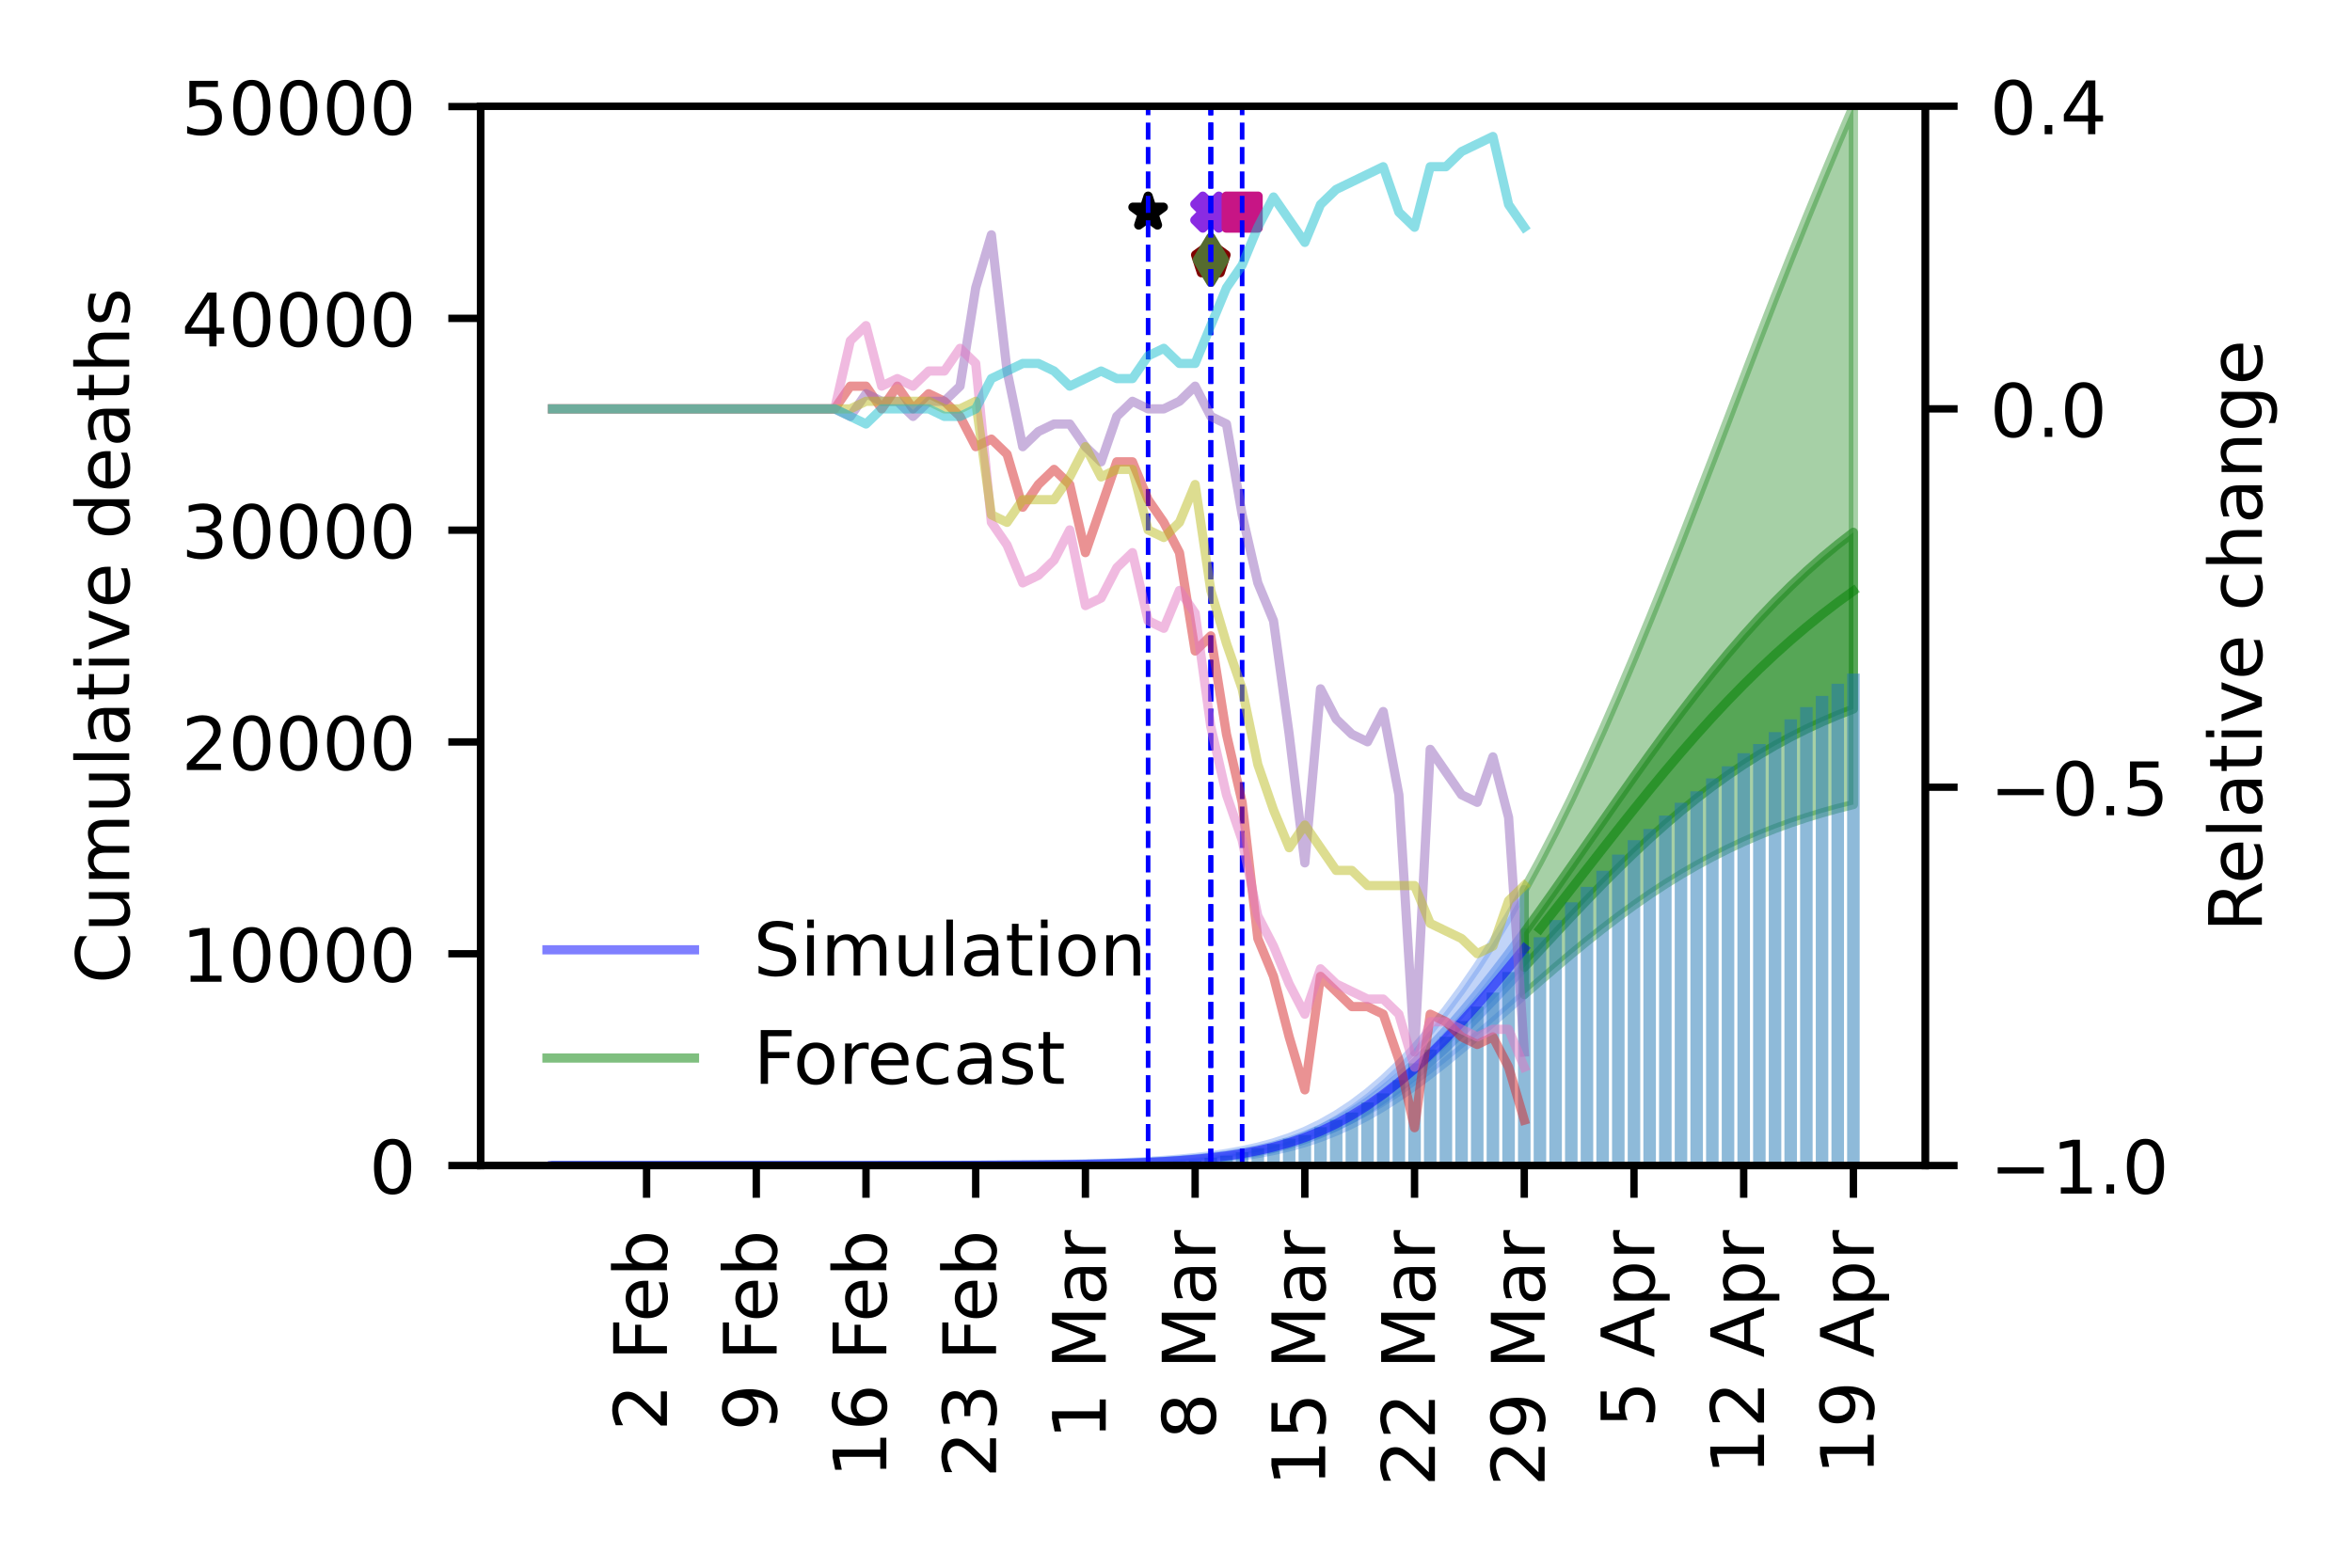 <?xml version="1.0" encoding="utf-8" standalone="no"?>
<!DOCTYPE svg PUBLIC "-//W3C//DTD SVG 1.1//EN"
  "http://www.w3.org/Graphics/SVG/1.1/DTD/svg11.dtd">
<!-- Created with matplotlib (https://matplotlib.org/) -->
<svg height="170.079pt" version="1.1" viewBox="0 0 255.118 170.079" width="255.118pt" xmlns="http://www.w3.org/2000/svg" xmlns:xlink="http://www.w3.org/1999/xlink">
 <defs>
  <style type="text/css">
*{stroke-linecap:butt;stroke-linejoin:round;}
  </style>
 </defs>
 <g id="figure_1">
  <g id="patch_1">
   <path d="M 0 170.079 
L 255.118 170.079 
L 255.118 0 
L 0 0 
z
" style="fill:#ffffff;"/>
  </g>
  <g id="axes_1">
   <g id="patch_2">
    <path d="M 52.13 126.449 
L 208.838 126.449 
L 208.838 11.52 
L 52.13 11.52 
z
" style="fill:#ffffff;"/>
   </g>
   <g id="PolyCollection_1">
    <defs>
     <path d="M 59.933 -43.63 
L 59.933 -43.63 
L 61.633 -43.63 
L 63.333 -43.63 
L 65.033 -43.63 
L 66.733 -43.63 
L 68.433 -43.63 
L 70.133 -43.63 
L 71.833 -43.63 
L 73.533 -43.63 
L 75.233 -43.63 
L 76.933 -43.63 
L 78.633 -43.63 
L 80.333 -43.63 
L 82.033 -43.63 
L 83.733 -43.63 
L 85.433 -43.63 
L 87.133 -43.631 
L 88.833 -43.631 
L 90.534 -43.631 
L 92.234 -43.631 
L 93.934 -43.632 
L 95.634 -43.633 
L 97.334 -43.633 
L 99.034 -43.634 
L 100.734 -43.636 
L 102.434 -43.637 
L 104.134 -43.639 
L 105.834 -43.642 
L 107.534 -43.646 
L 109.234 -43.65 
L 110.934 -43.656 
L 112.634 -43.665 
L 114.334 -43.676 
L 116.034 -43.691 
L 117.734 -43.711 
L 119.434 -43.737 
L 121.134 -43.771 
L 122.834 -43.815 
L 124.534 -43.87 
L 126.234 -43.94 
L 127.934 -44.029 
L 129.634 -44.139 
L 131.334 -44.277 
L 133.034 -44.449 
L 134.734 -44.662 
L 136.434 -44.925 
L 138.134 -45.249 
L 139.834 -45.645 
L 141.534 -46.121 
L 143.234 -46.689 
L 144.934 -47.36 
L 146.634 -48.133 
L 148.334 -49.014 
L 150.034 -50.001 
L 151.734 -51.091 
L 153.434 -52.278 
L 155.134 -53.545 
L 156.834 -54.886 
L 158.534 -56.285 
L 160.234 -57.728 
L 161.934 -59.2 
L 163.635 -60.688 
L 165.335 -62.181 
L 165.335 -73.564 
L 165.335 -73.564 
L 163.635 -70.608 
L 161.934 -67.811 
L 160.234 -65.183 
L 158.534 -62.718 
L 156.834 -60.43 
L 155.134 -58.31 
L 153.434 -56.354 
L 151.734 -54.572 
L 150.034 -52.959 
L 148.334 -51.512 
L 146.634 -50.232 
L 144.934 -49.113 
L 143.234 -48.149 
L 141.534 -47.332 
L 139.834 -46.649 
L 138.134 -46.085 
L 136.434 -45.623 
L 134.734 -45.247 
L 133.034 -44.94 
L 131.334 -44.69 
L 129.634 -44.486 
L 127.934 -44.32 
L 126.234 -44.185 
L 124.534 -44.075 
L 122.834 -43.986 
L 121.134 -43.915 
L 119.434 -43.858 
L 117.734 -43.812 
L 116.034 -43.776 
L 114.334 -43.747 
L 112.634 -43.725 
L 110.934 -43.707 
L 109.234 -43.692 
L 107.534 -43.68 
L 105.834 -43.671 
L 104.134 -43.663 
L 102.434 -43.657 
L 100.734 -43.652 
L 99.034 -43.648 
L 97.334 -43.644 
L 95.634 -43.641 
L 93.934 -43.639 
L 92.234 -43.637 
L 90.534 -43.636 
L 88.833 -43.634 
L 87.133 -43.633 
L 85.433 -43.633 
L 83.733 -43.632 
L 82.033 -43.631 
L 80.333 -43.631 
L 78.633 -43.631 
L 76.933 -43.63 
L 75.233 -43.63 
L 73.533 -43.63 
L 71.833 -43.63 
L 70.133 -43.63 
L 68.433 -43.63 
L 66.733 -43.63 
L 65.033 -43.63 
L 63.333 -43.63 
L 61.633 -43.63 
L 59.933 -43.63 
z
" id="mc4d49d068b" style="stroke:#6495ed;stroke-opacity:0.4;"/>
    </defs>
    <g clip-path="url(#p40fe95a79e)">
     <use style="fill:#6495ed;fill-opacity:0.4;stroke:#6495ed;stroke-opacity:0.4;" x="0" xlink:href="#mc4d49d068b" y="170.079"/>
    </g>
   </g>
   <g id="PolyCollection_2">
    <defs>
     <path d="M 59.933 -43.63 
L 59.933 -43.63 
L 61.633 -43.63 
L 63.333 -43.63 
L 65.033 -43.63 
L 66.733 -43.63 
L 68.433 -43.63 
L 70.133 -43.63 
L 71.833 -43.63 
L 73.533 -43.63 
L 75.233 -43.63 
L 76.933 -43.63 
L 78.633 -43.63 
L 80.333 -43.63 
L 82.033 -43.63 
L 83.733 -43.631 
L 85.433 -43.631 
L 87.133 -43.631 
L 88.833 -43.631 
L 90.534 -43.632 
L 92.234 -43.633 
L 93.934 -43.633 
L 95.634 -43.634 
L 97.334 -43.635 
L 99.034 -43.637 
L 100.734 -43.639 
L 102.434 -43.641 
L 104.134 -43.644 
L 105.834 -43.648 
L 107.534 -43.653 
L 109.234 -43.66 
L 110.934 -43.668 
L 112.634 -43.678 
L 114.334 -43.692 
L 116.034 -43.711 
L 117.734 -43.735 
L 119.434 -43.767 
L 121.134 -43.807 
L 122.834 -43.858 
L 124.534 -43.923 
L 126.234 -44.005 
L 127.934 -44.106 
L 129.634 -44.233 
L 131.334 -44.389 
L 133.034 -44.583 
L 134.734 -44.823 
L 136.434 -45.119 
L 138.134 -45.482 
L 139.834 -45.924 
L 141.534 -46.459 
L 143.234 -47.096 
L 144.934 -47.846 
L 146.634 -48.714 
L 148.334 -49.705 
L 150.034 -50.819 
L 151.734 -52.054 
L 153.434 -53.405 
L 155.134 -54.863 
L 156.834 -56.418 
L 158.534 -58.058 
L 160.234 -59.766 
L 161.934 -61.526 
L 163.635 -63.324 
L 165.335 -65.145 
L 165.335 -68.921 
L 165.335 -68.921 
L 163.635 -66.627 
L 161.934 -64.401 
L 160.234 -62.26 
L 158.534 -60.22 
L 156.834 -58.287 
L 155.134 -56.472 
L 153.434 -54.783 
L 151.734 -53.232 
L 150.034 -51.818 
L 148.334 -50.547 
L 146.634 -49.419 
L 144.934 -48.433 
L 143.234 -47.584 
L 141.534 -46.863 
L 139.834 -46.259 
L 138.134 -45.759 
L 136.434 -45.349 
L 134.734 -45.016 
L 133.034 -44.746 
L 131.334 -44.527 
L 129.634 -44.349 
L 127.934 -44.204 
L 126.234 -44.087 
L 124.534 -43.993 
L 122.834 -43.917 
L 121.134 -43.856 
L 119.434 -43.808 
L 117.734 -43.77 
L 116.034 -43.74 
L 114.334 -43.716 
L 112.634 -43.698 
L 110.934 -43.684 
L 109.234 -43.673 
L 107.534 -43.665 
L 105.834 -43.658 
L 104.134 -43.652 
L 102.434 -43.648 
L 100.734 -43.644 
L 99.034 -43.641 
L 97.334 -43.639 
L 95.634 -43.637 
L 93.934 -43.636 
L 92.234 -43.634 
L 90.534 -43.633 
L 88.833 -43.633 
L 87.133 -43.632 
L 85.433 -43.632 
L 83.733 -43.631 
L 82.033 -43.631 
L 80.333 -43.631 
L 78.633 -43.63 
L 76.933 -43.63 
L 75.233 -43.63 
L 73.533 -43.63 
L 71.833 -43.63 
L 70.133 -43.63 
L 68.433 -43.63 
L 66.733 -43.63 
L 65.033 -43.63 
L 63.333 -43.63 
L 61.633 -43.63 
L 59.933 -43.63 
z
" id="mc2537b5c45" style="stroke:#6495ed;stroke-opacity:0.6;"/>
    </defs>
    <g clip-path="url(#p40fe95a79e)">
     <use style="fill:#6495ed;fill-opacity:0.6;stroke:#6495ed;stroke-opacity:0.6;" x="0" xlink:href="#mc2537b5c45" y="170.079"/>
    </g>
   </g>
   <g id="PolyCollection_3">
    <defs>
     <path d="M 165.335 -73.564 
L 165.335 -62.181 
L 167.035 -63.667 
L 168.735 -65.135 
L 170.435 -66.574 
L 172.135 -67.973 
L 173.835 -69.323 
L 175.535 -70.622 
L 177.235 -71.865 
L 178.935 -73.048 
L 180.635 -74.164 
L 182.335 -75.216 
L 184.035 -76.202 
L 185.735 -77.124 
L 187.435 -77.983 
L 189.135 -78.779 
L 190.835 -79.514 
L 192.535 -80.19 
L 194.235 -80.81 
L 195.935 -81.377 
L 197.635 -81.895 
L 199.335 -82.367 
L 201.035 -82.795 
L 201.035 -158.559 
L 201.035 -158.559 
L 199.335 -154.567 
L 197.635 -150.498 
L 195.935 -146.354 
L 194.235 -142.138 
L 192.535 -137.85 
L 190.835 -133.468 
L 189.135 -129.025 
L 187.435 -124.573 
L 185.735 -120.144 
L 184.035 -115.748 
L 182.335 -111.37 
L 180.635 -107.076 
L 178.935 -102.87 
L 177.235 -98.749 
L 175.535 -94.721 
L 173.835 -90.828 
L 172.135 -87.052 
L 170.435 -83.424 
L 168.735 -79.979 
L 167.035 -76.688 
L 165.335 -73.564 
z
" id="m90ad4f6df2" style="stroke:#228b22;stroke-opacity:0.4;"/>
    </defs>
    <g clip-path="url(#p40fe95a79e)">
     <use style="fill:#228b22;fill-opacity:0.4;stroke:#228b22;stroke-opacity:0.4;" x="0" xlink:href="#m90ad4f6df2" y="170.079"/>
    </g>
   </g>
   <g id="PolyCollection_4">
    <defs>
     <path d="M 165.335 -68.921 
L 165.335 -65.145 
L 167.035 -66.981 
L 168.735 -68.814 
L 170.435 -70.63 
L 172.135 -72.418 
L 173.835 -74.169 
L 175.535 -75.874 
L 177.235 -77.523 
L 178.935 -79.11 
L 180.635 -80.631 
L 182.335 -82.082 
L 184.035 -83.458 
L 185.735 -84.76 
L 187.435 -85.984 
L 189.135 -87.132 
L 190.835 -88.204 
L 192.535 -89.203 
L 194.235 -90.129 
L 195.935 -90.985 
L 197.635 -91.773 
L 199.335 -92.498 
L 201.035 -93.161 
L 201.035 -112.329 
L 201.035 -112.329 
L 199.335 -111.012 
L 197.635 -109.604 
L 195.935 -108.102 
L 194.235 -106.502 
L 192.535 -104.812 
L 190.835 -103.027 
L 189.135 -101.15 
L 187.435 -99.182 
L 185.735 -97.126 
L 184.035 -94.992 
L 182.335 -92.787 
L 180.635 -90.519 
L 178.935 -88.193 
L 177.235 -85.819 
L 175.535 -83.41 
L 173.835 -80.978 
L 172.135 -78.536 
L 170.435 -76.095 
L 168.735 -73.669 
L 167.035 -71.27 
L 165.335 -68.921 
z
" id="mde710bbaa5" style="stroke:#228b22;stroke-opacity:0.6;"/>
    </defs>
    <g clip-path="url(#p40fe95a79e)">
     <use style="fill:#228b22;fill-opacity:0.6;stroke:#228b22;stroke-opacity:0.6;" x="0" xlink:href="#mde710bbaa5" y="170.079"/>
    </g>
   </g>
   <g id="PathCollection_1">
    <defs>
     <path d="M -0.866 1.732 
L 0 0.866 
L 0.866 1.732 
L 1.732 0.866 
L 0.866 0 
L 1.732 -0.866 
L 0.866 -1.732 
L 0 -0.866 
L -0.866 -1.732 
L -1.732 -0.866 
L -0.866 0 
L -1.732 0.866 
z
" id="mdfcc60d989" style="stroke:#8a2be2;"/>
    </defs>
    <g clip-path="url(#p40fe95a79e)">
     <use style="fill:#8a2be2;stroke:#8a2be2;" x="131.334" xlink:href="#mdfcc60d989" y="23.013"/>
    </g>
   </g>
   <g id="PathCollection_2">
    <defs>
     <path d="M 0 -1.732 
L -0.389 -0.535 
L -1.647 -0.535 
L -0.629 0.204 
L -1.018 1.401 
L -0 0.662 
L 1.018 1.401 
L 0.629 0.204 
L 1.647 -0.535 
L 0.389 -0.535 
z
" id="m19353e9553" style="stroke:#000000;"/>
    </defs>
    <g clip-path="url(#p40fe95a79e)">
     <use style="stroke:#000000;" x="124.534" xlink:href="#m19353e9553" y="23.013"/>
    </g>
   </g>
   <g id="PathCollection_3">
    <defs>
     <path d="M -1.732 1.732 
L 1.732 1.732 
L 1.732 -1.732 
L -1.732 -1.732 
z
" id="m902159b837" style="stroke:#c71585;"/>
    </defs>
    <g clip-path="url(#p40fe95a79e)">
     <use style="fill:#c71585;stroke:#c71585;" x="134.734" xlink:href="#m902159b837" y="23.013"/>
    </g>
   </g>
   <g id="PathCollection_4">
    <defs>
     <path d="M 0 -1.732 
L -1.647 -0.535 
L -1.018 1.401 
L 1.018 1.401 
L 1.647 -0.535 
z
" id="m95b9e44f0a" style="stroke:#800000;"/>
    </defs>
    <g clip-path="url(#p40fe95a79e)">
     <use style="fill:#800000;stroke:#800000;" x="131.334" xlink:href="#m95b9e44f0a" y="28.185"/>
    </g>
   </g>
   <g id="PathCollection_5">
    <defs>
     <path d="M -0 2.449 
L 1.47 0 
L 0 -2.449 
L -1.47 -0 
z
" id="md9172fc8b2" style="stroke:#556b2f;"/>
    </defs>
    <g clip-path="url(#p40fe95a79e)">
     <use style="fill:#556b2f;stroke:#556b2f;" x="131.334" xlink:href="#md9172fc8b2" y="28.185"/>
    </g>
   </g>
   <g id="patch_3">
    <path clip-path="url(#p40fe95a79e)" d="M 59.253 126.449 
L 60.613 126.449 
L 60.613 126.449 
L 59.253 126.449 
z
" style="fill:#1f77b4;opacity:0.5;"/>
   </g>
   <g id="patch_4">
    <path clip-path="url(#p40fe95a79e)" d="M 60.953 126.449 
L 62.313 126.449 
L 62.313 126.449 
L 60.953 126.449 
z
" style="fill:#1f77b4;opacity:0.5;"/>
   </g>
   <g id="patch_5">
    <path clip-path="url(#p40fe95a79e)" d="M 62.653 126.449 
L 64.013 126.449 
L 64.013 126.449 
L 62.653 126.449 
z
" style="fill:#1f77b4;opacity:0.5;"/>
   </g>
   <g id="patch_6">
    <path clip-path="url(#p40fe95a79e)" d="M 64.353 126.449 
L 65.713 126.449 
L 65.713 126.449 
L 64.353 126.449 
z
" style="fill:#1f77b4;opacity:0.5;"/>
   </g>
   <g id="patch_7">
    <path clip-path="url(#p40fe95a79e)" d="M 66.053 126.449 
L 67.413 126.449 
L 67.413 126.449 
L 66.053 126.449 
z
" style="fill:#1f77b4;opacity:0.5;"/>
   </g>
   <g id="patch_8">
    <path clip-path="url(#p40fe95a79e)" d="M 67.753 126.449 
L 69.113 126.449 
L 69.113 126.449 
L 67.753 126.449 
z
" style="fill:#1f77b4;opacity:0.5;"/>
   </g>
   <g id="patch_9">
    <path clip-path="url(#p40fe95a79e)" d="M 69.453 126.449 
L 70.813 126.449 
L 70.813 126.449 
L 69.453 126.449 
z
" style="fill:#1f77b4;opacity:0.5;"/>
   </g>
   <g id="patch_10">
    <path clip-path="url(#p40fe95a79e)" d="M 71.153 126.449 
L 72.513 126.449 
L 72.513 126.449 
L 71.153 126.449 
z
" style="fill:#1f77b4;opacity:0.5;"/>
   </g>
   <g id="patch_11">
    <path clip-path="url(#p40fe95a79e)" d="M 72.853 126.449 
L 74.213 126.449 
L 74.213 126.449 
L 72.853 126.449 
z
" style="fill:#1f77b4;opacity:0.5;"/>
   </g>
   <g id="patch_12">
    <path clip-path="url(#p40fe95a79e)" d="M 74.553 126.449 
L 75.913 126.449 
L 75.913 126.449 
L 74.553 126.449 
z
" style="fill:#1f77b4;opacity:0.5;"/>
   </g>
   <g id="patch_13">
    <path clip-path="url(#p40fe95a79e)" d="M 76.253 126.449 
L 77.613 126.449 
L 77.613 126.449 
L 76.253 126.449 
z
" style="fill:#1f77b4;opacity:0.5;"/>
   </g>
   <g id="patch_14">
    <path clip-path="url(#p40fe95a79e)" d="M 77.953 126.449 
L 79.313 126.449 
L 79.313 126.449 
L 77.953 126.449 
z
" style="fill:#1f77b4;opacity:0.5;"/>
   </g>
   <g id="patch_15">
    <path clip-path="url(#p40fe95a79e)" d="M 79.653 126.449 
L 81.013 126.449 
L 81.013 126.449 
L 79.653 126.449 
z
" style="fill:#1f77b4;opacity:0.5;"/>
   </g>
   <g id="patch_16">
    <path clip-path="url(#p40fe95a79e)" d="M 81.353 126.449 
L 82.713 126.449 
L 82.713 126.449 
L 81.353 126.449 
z
" style="fill:#1f77b4;opacity:0.5;"/>
   </g>
   <g id="patch_17">
    <path clip-path="url(#p40fe95a79e)" d="M 83.053 126.449 
L 84.413 126.449 
L 84.413 126.449 
L 83.053 126.449 
z
" style="fill:#1f77b4;opacity:0.5;"/>
   </g>
   <g id="patch_18">
    <path clip-path="url(#p40fe95a79e)" d="M 84.753 126.449 
L 86.113 126.449 
L 86.113 126.449 
L 84.753 126.449 
z
" style="fill:#1f77b4;opacity:0.5;"/>
   </g>
   <g id="patch_19">
    <path clip-path="url(#p40fe95a79e)" d="M 86.453 126.449 
L 87.813 126.449 
L 87.813 126.449 
L 86.453 126.449 
z
" style="fill:#1f77b4;opacity:0.5;"/>
   </g>
   <g id="patch_20">
    <path clip-path="url(#p40fe95a79e)" d="M 88.153 126.449 
L 89.514 126.449 
L 89.514 126.449 
L 88.153 126.449 
z
" style="fill:#1f77b4;opacity:0.5;"/>
   </g>
   <g id="patch_21">
    <path clip-path="url(#p40fe95a79e)" d="M 89.854 126.449 
L 91.214 126.449 
L 91.214 126.449 
L 89.854 126.449 
z
" style="fill:#1f77b4;opacity:0.5;"/>
   </g>
   <g id="patch_22">
    <path clip-path="url(#p40fe95a79e)" d="M 91.554 126.449 
L 92.914 126.449 
L 92.914 126.449 
L 91.554 126.449 
z
" style="fill:#1f77b4;opacity:0.5;"/>
   </g>
   <g id="patch_23">
    <path clip-path="url(#p40fe95a79e)" d="M 93.254 126.449 
L 94.614 126.449 
L 94.614 126.449 
L 93.254 126.449 
z
" style="fill:#1f77b4;opacity:0.5;"/>
   </g>
   <g id="patch_24">
    <path clip-path="url(#p40fe95a79e)" d="M 94.954 126.449 
L 96.314 126.449 
L 96.314 126.449 
L 94.954 126.449 
z
" style="fill:#1f77b4;opacity:0.5;"/>
   </g>
   <g id="patch_25">
    <path clip-path="url(#p40fe95a79e)" d="M 96.654 126.449 
L 98.014 126.449 
L 98.014 126.449 
L 96.654 126.449 
z
" style="fill:#1f77b4;opacity:0.5;"/>
   </g>
   <g id="patch_26">
    <path clip-path="url(#p40fe95a79e)" d="M 98.354 126.449 
L 99.714 126.449 
L 99.714 126.449 
L 98.354 126.449 
z
" style="fill:#1f77b4;opacity:0.5;"/>
   </g>
   <g id="patch_27">
    <path clip-path="url(#p40fe95a79e)" d="M 100.054 126.449 
L 101.414 126.449 
L 101.414 126.449 
L 100.054 126.449 
z
" style="fill:#1f77b4;opacity:0.5;"/>
   </g>
   <g id="patch_28">
    <path clip-path="url(#p40fe95a79e)" d="M 101.754 126.449 
L 103.114 126.449 
L 103.114 126.449 
L 101.754 126.449 
z
" style="fill:#1f77b4;opacity:0.5;"/>
   </g>
   <g id="patch_29">
    <path clip-path="url(#p40fe95a79e)" d="M 103.454 126.449 
L 104.814 126.449 
L 104.814 126.449 
L 103.454 126.449 
z
" style="fill:#1f77b4;opacity:0.5;"/>
   </g>
   <g id="patch_30">
    <path clip-path="url(#p40fe95a79e)" d="M 105.154 126.449 
L 106.514 126.449 
L 106.514 126.444 
L 105.154 126.444 
z
" style="fill:#1f77b4;opacity:0.5;"/>
   </g>
   <g id="patch_31">
    <path clip-path="url(#p40fe95a79e)" d="M 106.854 126.449 
L 108.214 126.449 
L 108.214 126.444 
L 106.854 126.444 
z
" style="fill:#1f77b4;opacity:0.5;"/>
   </g>
   <g id="patch_32">
    <path clip-path="url(#p40fe95a79e)" d="M 108.554 126.449 
L 109.914 126.449 
L 109.914 126.435 
L 108.554 126.435 
z
" style="fill:#1f77b4;opacity:0.5;"/>
   </g>
   <g id="patch_33">
    <path clip-path="url(#p40fe95a79e)" d="M 110.254 126.449 
L 111.614 126.449 
L 111.614 126.423 
L 110.254 126.423 
z
" style="fill:#1f77b4;opacity:0.5;"/>
   </g>
   <g id="patch_34">
    <path clip-path="url(#p40fe95a79e)" d="M 111.954 126.449 
L 113.314 126.449 
L 113.314 126.421 
L 111.954 126.421 
z
" style="fill:#1f77b4;opacity:0.5;"/>
   </g>
   <g id="patch_35">
    <path clip-path="url(#p40fe95a79e)" d="M 113.654 126.449 
L 115.014 126.449 
L 115.014 126.41 
L 113.654 126.41 
z
" style="fill:#1f77b4;opacity:0.5;"/>
   </g>
   <g id="patch_36">
    <path clip-path="url(#p40fe95a79e)" d="M 115.354 126.449 
L 116.714 126.449 
L 116.714 126.4 
L 115.354 126.4 
z
" style="fill:#1f77b4;opacity:0.5;"/>
   </g>
   <g id="patch_37">
    <path clip-path="url(#p40fe95a79e)" d="M 117.054 126.449 
L 118.414 126.449 
L 118.414 126.382 
L 117.054 126.382 
z
" style="fill:#1f77b4;opacity:0.5;"/>
   </g>
   <g id="patch_38">
    <path clip-path="url(#p40fe95a79e)" d="M 118.754 126.449 
L 120.114 126.449 
L 120.114 126.368 
L 118.754 126.368 
z
" style="fill:#1f77b4;opacity:0.5;"/>
   </g>
   <g id="patch_39">
    <path clip-path="url(#p40fe95a79e)" d="M 120.454 126.449 
L 121.814 126.449 
L 121.814 126.329 
L 120.454 126.329 
z
" style="fill:#1f77b4;opacity:0.5;"/>
   </g>
   <g id="patch_40">
    <path clip-path="url(#p40fe95a79e)" d="M 122.154 126.449 
L 123.514 126.449 
L 123.514 126.265 
L 122.154 126.265 
z
" style="fill:#1f77b4;opacity:0.5;"/>
   </g>
   <g id="patch_41">
    <path clip-path="url(#p40fe95a79e)" d="M 123.854 126.449 
L 125.214 126.449 
L 125.214 126.203 
L 123.854 126.203 
z
" style="fill:#1f77b4;opacity:0.5;"/>
   </g>
   <g id="patch_42">
    <path clip-path="url(#p40fe95a79e)" d="M 125.554 126.449 
L 126.914 126.449 
L 126.914 126.109 
L 125.554 126.109 
z
" style="fill:#1f77b4;opacity:0.5;"/>
   </g>
   <g id="patch_43">
    <path clip-path="url(#p40fe95a79e)" d="M 127.254 126.449 
L 128.614 126.449 
L 128.614 125.996 
L 127.254 125.996 
z
" style="fill:#1f77b4;opacity:0.5;"/>
   </g>
   <g id="patch_44">
    <path clip-path="url(#p40fe95a79e)" d="M 128.954 126.449 
L 130.314 126.449 
L 130.314 125.913 
L 128.954 125.913 
z
" style="fill:#1f77b4;opacity:0.5;"/>
   </g>
   <g id="patch_45">
    <path clip-path="url(#p40fe95a79e)" d="M 130.654 126.449 
L 132.014 126.449 
L 132.014 125.608 
L 130.654 125.608 
z
" style="fill:#1f77b4;opacity:0.5;"/>
   </g>
   <g id="patch_46">
    <path clip-path="url(#p40fe95a79e)" d="M 132.354 126.449 
L 133.714 126.449 
L 133.714 125.383 
L 132.354 125.383 
z
" style="fill:#1f77b4;opacity:0.5;"/>
   </g>
   <g id="patch_47">
    <path clip-path="url(#p40fe95a79e)" d="M 134.054 126.449 
L 135.414 126.449 
L 135.414 124.999 
L 134.054 124.999 
z
" style="fill:#1f77b4;opacity:0.5;"/>
   </g>
   <g id="patch_48">
    <path clip-path="url(#p40fe95a79e)" d="M 135.754 126.449 
L 137.114 126.449 
L 137.114 124.549 
L 135.754 124.549 
z
" style="fill:#1f77b4;opacity:0.5;"/>
   </g>
   <g id="patch_49">
    <path clip-path="url(#p40fe95a79e)" d="M 137.454 126.449 
L 138.814 126.449 
L 138.814 124.114 
L 137.454 124.114 
z
" style="fill:#1f77b4;opacity:0.5;"/>
   </g>
   <g id="patch_50">
    <path clip-path="url(#p40fe95a79e)" d="M 139.154 126.449 
L 140.514 126.449 
L 140.514 123.535 
L 139.154 123.535 
z
" style="fill:#1f77b4;opacity:0.5;"/>
   </g>
   <g id="patch_51">
    <path clip-path="url(#p40fe95a79e)" d="M 140.854 126.449 
L 142.214 126.449 
L 142.214 123.138 
L 140.854 123.138 
z
" style="fill:#1f77b4;opacity:0.5;"/>
   </g>
   <g id="patch_52">
    <path clip-path="url(#p40fe95a79e)" d="M 142.554 126.449 
L 143.914 126.449 
L 143.914 122.288 
L 142.554 122.288 
z
" style="fill:#1f77b4;opacity:0.5;"/>
   </g>
   <g id="patch_53">
    <path clip-path="url(#p40fe95a79e)" d="M 144.254 126.449 
L 145.614 126.449 
L 145.614 121.49 
L 144.254 121.49 
z
" style="fill:#1f77b4;opacity:0.5;"/>
   </g>
   <g id="patch_54">
    <path clip-path="url(#p40fe95a79e)" d="M 145.954 126.449 
L 147.314 126.449 
L 147.314 120.693 
L 145.954 120.693 
z
" style="fill:#1f77b4;opacity:0.5;"/>
   </g>
   <g id="patch_55">
    <path clip-path="url(#p40fe95a79e)" d="M 147.654 126.449 
L 149.014 126.449 
L 149.014 119.606 
L 147.654 119.606 
z
" style="fill:#1f77b4;opacity:0.5;"/>
   </g>
   <g id="patch_56">
    <path clip-path="url(#p40fe95a79e)" d="M 149.354 126.449 
L 150.714 126.449 
L 150.714 118.62 
L 149.354 118.62 
z
" style="fill:#1f77b4;opacity:0.5;"/>
   </g>
   <g id="patch_57">
    <path clip-path="url(#p40fe95a79e)" d="M 151.054 126.449 
L 152.414 126.449 
L 152.414 117.184 
L 151.054 117.184 
z
" style="fill:#1f77b4;opacity:0.5;"/>
   </g>
   <g id="patch_58">
    <path clip-path="url(#p40fe95a79e)" d="M 152.754 126.449 
L 154.114 126.449 
L 154.114 115.358 
L 152.754 115.358 
z
" style="fill:#1f77b4;opacity:0.5;"/>
   </g>
   <g id="patch_59">
    <path clip-path="url(#p40fe95a79e)" d="M 154.454 126.449 
L 155.814 126.449 
L 155.814 113.866 
L 154.454 113.866 
z
" style="fill:#1f77b4;opacity:0.5;"/>
   </g>
   <g id="patch_60">
    <path clip-path="url(#p40fe95a79e)" d="M 156.154 126.449 
L 157.514 126.449 
L 157.514 112.485 
L 156.154 112.485 
z
" style="fill:#1f77b4;opacity:0.5;"/>
   </g>
   <g id="patch_61">
    <path clip-path="url(#p40fe95a79e)" d="M 157.854 126.449 
L 159.214 126.449 
L 159.214 110.778 
L 157.854 110.778 
z
" style="fill:#1f77b4;opacity:0.5;"/>
   </g>
   <g id="patch_62">
    <path clip-path="url(#p40fe95a79e)" d="M 159.554 126.449 
L 160.914 126.449 
L 160.914 109.204 
L 159.554 109.204 
z
" style="fill:#1f77b4;opacity:0.5;"/>
   </g>
   <g id="patch_63">
    <path clip-path="url(#p40fe95a79e)" d="M 161.254 126.449 
L 162.614 126.449 
L 162.614 107.688 
L 161.254 107.688 
z
" style="fill:#1f77b4;opacity:0.5;"/>
   </g>
   <g id="patch_64">
    <path clip-path="url(#p40fe95a79e)" d="M 162.954 126.449 
L 164.315 126.449 
L 164.315 105.457 
L 162.954 105.457 
z
" style="fill:#1f77b4;opacity:0.5;"/>
   </g>
   <g id="patch_65">
    <path clip-path="url(#p40fe95a79e)" d="M 164.655 126.449 
L 166.015 126.449 
L 166.015 103.419 
L 164.655 103.419 
z
" style="fill:#1f77b4;opacity:0.5;"/>
   </g>
   <g id="patch_66">
    <path clip-path="url(#p40fe95a79e)" d="M 166.355 126.449 
L 167.715 126.449 
L 167.715 101.677 
L 166.355 101.677 
z
" style="fill:#1f77b4;opacity:0.5;"/>
   </g>
   <g id="patch_67">
    <path clip-path="url(#p40fe95a79e)" d="M 168.055 126.449 
L 169.415 126.449 
L 169.415 99.816 
L 168.055 99.816 
z
" style="fill:#1f77b4;opacity:0.5;"/>
   </g>
   <g id="patch_68">
    <path clip-path="url(#p40fe95a79e)" d="M 169.755 126.449 
L 171.115 126.449 
L 171.115 97.888 
L 169.755 97.888 
z
" style="fill:#1f77b4;opacity:0.5;"/>
   </g>
   <g id="patch_69">
    <path clip-path="url(#p40fe95a79e)" d="M 171.455 126.449 
L 172.815 126.449 
L 172.815 96.218 
L 171.455 96.218 
z
" style="fill:#1f77b4;opacity:0.5;"/>
   </g>
   <g id="patch_70">
    <path clip-path="url(#p40fe95a79e)" d="M 173.155 126.449 
L 174.515 126.449 
L 174.515 94.471 
L 173.155 94.471 
z
" style="fill:#1f77b4;opacity:0.5;"/>
   </g>
   <g id="patch_71">
    <path clip-path="url(#p40fe95a79e)" d="M 174.855 126.449 
L 176.215 126.449 
L 176.215 92.716 
L 174.855 92.716 
z
" style="fill:#1f77b4;opacity:0.5;"/>
   </g>
   <g id="patch_72">
    <path clip-path="url(#p40fe95a79e)" d="M 176.555 126.449 
L 177.915 126.449 
L 177.915 91.151 
L 176.555 91.151 
z
" style="fill:#1f77b4;opacity:0.5;"/>
   </g>
   <g id="patch_73">
    <path clip-path="url(#p40fe95a79e)" d="M 178.255 126.449 
L 179.615 126.449 
L 179.615 89.94 
L 178.255 89.94 
z
" style="fill:#1f77b4;opacity:0.5;"/>
   </g>
   <g id="patch_74">
    <path clip-path="url(#p40fe95a79e)" d="M 179.955 126.449 
L 181.315 126.449 
L 181.315 88.479 
L 179.955 88.479 
z
" style="fill:#1f77b4;opacity:0.5;"/>
   </g>
   <g id="patch_75">
    <path clip-path="url(#p40fe95a79e)" d="M 181.655 126.449 
L 183.015 126.449 
L 183.015 87.091 
L 181.655 87.091 
z
" style="fill:#1f77b4;opacity:0.5;"/>
   </g>
   <g id="patch_76">
    <path clip-path="url(#p40fe95a79e)" d="M 183.355 126.449 
L 184.715 126.449 
L 184.715 85.85 
L 183.355 85.85 
z
" style="fill:#1f77b4;opacity:0.5;"/>
   </g>
   <g id="patch_77">
    <path clip-path="url(#p40fe95a79e)" d="M 185.055 126.449 
L 186.415 126.449 
L 186.415 84.444 
L 185.055 84.444 
z
" style="fill:#1f77b4;opacity:0.5;"/>
   </g>
   <g id="patch_78">
    <path clip-path="url(#p40fe95a79e)" d="M 186.755 126.449 
L 188.115 126.449 
L 188.115 83.134 
L 186.755 83.134 
z
" style="fill:#1f77b4;opacity:0.5;"/>
   </g>
   <g id="patch_79">
    <path clip-path="url(#p40fe95a79e)" d="M 188.455 126.449 
L 189.815 126.449 
L 189.815 81.712 
L 188.455 81.712 
z
" style="fill:#1f77b4;opacity:0.5;"/>
   </g>
   <g id="patch_80">
    <path clip-path="url(#p40fe95a79e)" d="M 190.155 126.449 
L 191.515 126.449 
L 191.515 80.722 
L 190.155 80.722 
z
" style="fill:#1f77b4;opacity:0.5;"/>
   </g>
   <g id="patch_81">
    <path clip-path="url(#p40fe95a79e)" d="M 191.855 126.449 
L 193.215 126.449 
L 193.215 79.426 
L 191.855 79.426 
z
" style="fill:#1f77b4;opacity:0.5;"/>
   </g>
   <g id="patch_82">
    <path clip-path="url(#p40fe95a79e)" d="M 193.555 126.449 
L 194.915 126.449 
L 194.915 78.038 
L 193.555 78.038 
z
" style="fill:#1f77b4;opacity:0.5;"/>
   </g>
   <g id="patch_83">
    <path clip-path="url(#p40fe95a79e)" d="M 195.255 126.449 
L 196.615 126.449 
L 196.615 76.71 
L 195.255 76.71 
z
" style="fill:#1f77b4;opacity:0.5;"/>
   </g>
   <g id="patch_84">
    <path clip-path="url(#p40fe95a79e)" d="M 196.955 126.449 
L 198.315 126.449 
L 198.315 75.504 
L 196.955 75.504 
z
" style="fill:#1f77b4;opacity:0.5;"/>
   </g>
   <g id="patch_85">
    <path clip-path="url(#p40fe95a79e)" d="M 198.655 126.449 
L 200.015 126.449 
L 200.015 74.182 
L 198.655 74.182 
z
" style="fill:#1f77b4;opacity:0.5;"/>
   </g>
   <g id="patch_86">
    <path clip-path="url(#p40fe95a79e)" d="M 200.355 126.449 
L 201.715 126.449 
L 201.715 73.08 
L 200.355 73.08 
z
" style="fill:#1f77b4;opacity:0.5;"/>
   </g>
   <g id="matplotlib.axis_1">
    <g id="xtick_1">
     <g id="line2d_1">
      <defs>
       <path d="M 0 0 
L 0 3.5 
" id="m6b84dc5297" style="stroke:#000000;stroke-width:0.8;"/>
      </defs>
      <g>
       <use style="stroke:#000000;stroke-width:0.8;" x="201.035" xlink:href="#m6b84dc5297" y="126.449"/>
      </g>
     </g>
     <g id="text_1">
      <!-- 19 Apr -->
      <defs>
       <path d="M 12.406 8.297 
L 28.516 8.297 
L 28.516 63.922 
L 10.984 60.406 
L 10.984 69.391 
L 28.422 72.906 
L 38.281 72.906 
L 38.281 8.297 
L 54.391 8.297 
L 54.391 0 
L 12.406 0 
z
" id="DejaVuSans-49"/>
       <path d="M 10.984 1.516 
L 10.984 10.5 
Q 14.703 8.734 18.5 7.812 
Q 22.312 6.891 25.984 6.891 
Q 35.75 6.891 40.891 13.453 
Q 46.047 20.016 46.781 33.406 
Q 43.953 29.203 39.594 26.953 
Q 35.25 24.703 29.984 24.703 
Q 19.047 24.703 12.672 31.312 
Q 6.297 37.938 6.297 49.422 
Q 6.297 60.641 12.938 67.422 
Q 19.578 74.219 30.609 74.219 
Q 43.266 74.219 49.922 64.516 
Q 56.594 54.828 56.594 36.375 
Q 56.594 19.141 48.406 8.859 
Q 40.234 -1.422 26.422 -1.422 
Q 22.703 -1.422 18.891 -0.688 
Q 15.094 0.047 10.984 1.516 
z
M 30.609 32.422 
Q 37.25 32.422 41.125 36.953 
Q 45.016 41.5 45.016 49.422 
Q 45.016 57.281 41.125 61.844 
Q 37.25 66.406 30.609 66.406 
Q 23.969 66.406 20.094 61.844 
Q 16.219 57.281 16.219 49.422 
Q 16.219 41.5 20.094 36.953 
Q 23.969 32.422 30.609 32.422 
z
" id="DejaVuSans-57"/>
       <path id="DejaVuSans-32"/>
       <path d="M 34.188 63.188 
L 20.797 26.906 
L 47.609 26.906 
z
M 28.609 72.906 
L 39.797 72.906 
L 67.578 0 
L 57.328 0 
L 50.688 18.703 
L 17.828 18.703 
L 11.188 0 
L 0.781 0 
z
" id="DejaVuSans-65"/>
       <path d="M 18.109 8.203 
L 18.109 -20.797 
L 9.078 -20.797 
L 9.078 54.688 
L 18.109 54.688 
L 18.109 46.391 
Q 20.953 51.266 25.266 53.625 
Q 29.594 56 35.594 56 
Q 45.562 56 51.781 48.094 
Q 58.016 40.188 58.016 27.297 
Q 58.016 14.406 51.781 6.484 
Q 45.562 -1.422 35.594 -1.422 
Q 29.594 -1.422 25.266 0.953 
Q 20.953 3.328 18.109 8.203 
z
M 48.688 27.297 
Q 48.688 37.203 44.609 42.844 
Q 40.531 48.484 33.406 48.484 
Q 26.266 48.484 22.188 42.844 
Q 18.109 37.203 18.109 27.297 
Q 18.109 17.391 22.188 11.75 
Q 26.266 6.109 33.406 6.109 
Q 40.531 6.109 44.609 11.75 
Q 48.688 17.391 48.688 27.297 
z
" id="DejaVuSans-112"/>
       <path d="M 41.109 46.297 
Q 39.594 47.172 37.812 47.578 
Q 36.031 48 33.891 48 
Q 26.266 48 22.188 43.047 
Q 18.109 38.094 18.109 28.812 
L 18.109 0 
L 9.078 0 
L 9.078 54.688 
L 18.109 54.688 
L 18.109 46.188 
Q 20.953 51.172 25.484 53.578 
Q 30.031 56 36.531 56 
Q 37.453 56 38.578 55.875 
Q 39.703 55.766 41.062 55.516 
z
" id="DejaVuSans-114"/>
      </defs>
      <g transform="translate(203.243 160.011)rotate(-90)scale(0.08 -0.08)">
       <use xlink:href="#DejaVuSans-49"/>
       <use x="63.623" xlink:href="#DejaVuSans-57"/>
       <use x="127.246" xlink:href="#DejaVuSans-32"/>
       <use x="159.033" xlink:href="#DejaVuSans-65"/>
       <use x="227.441" xlink:href="#DejaVuSans-112"/>
       <use x="290.918" xlink:href="#DejaVuSans-114"/>
      </g>
     </g>
    </g>
    <g id="xtick_2">
     <g id="line2d_2">
      <g>
       <use style="stroke:#000000;stroke-width:0.8;" x="189.135" xlink:href="#m6b84dc5297" y="126.449"/>
      </g>
     </g>
     <g id="text_2">
      <!-- 12 Apr -->
      <defs>
       <path d="M 19.188 8.297 
L 53.609 8.297 
L 53.609 0 
L 7.328 0 
L 7.328 8.297 
Q 12.938 14.109 22.625 23.891 
Q 32.328 33.688 34.812 36.531 
Q 39.547 41.844 41.422 45.531 
Q 43.312 49.219 43.312 52.781 
Q 43.312 58.594 39.234 62.25 
Q 35.156 65.922 28.609 65.922 
Q 23.969 65.922 18.812 64.312 
Q 13.672 62.703 7.812 59.422 
L 7.812 69.391 
Q 13.766 71.781 18.938 73 
Q 24.125 74.219 28.422 74.219 
Q 39.75 74.219 46.484 68.547 
Q 53.219 62.891 53.219 53.422 
Q 53.219 48.922 51.531 44.891 
Q 49.859 40.875 45.406 35.406 
Q 44.188 33.984 37.641 27.219 
Q 31.109 20.453 19.188 8.297 
z
" id="DejaVuSans-50"/>
      </defs>
      <g transform="translate(191.342 160.011)rotate(-90)scale(0.08 -0.08)">
       <use xlink:href="#DejaVuSans-49"/>
       <use x="63.623" xlink:href="#DejaVuSans-50"/>
       <use x="127.246" xlink:href="#DejaVuSans-32"/>
       <use x="159.033" xlink:href="#DejaVuSans-65"/>
       <use x="227.441" xlink:href="#DejaVuSans-112"/>
       <use x="290.918" xlink:href="#DejaVuSans-114"/>
      </g>
     </g>
    </g>
    <g id="xtick_3">
     <g id="line2d_3">
      <g>
       <use style="stroke:#000000;stroke-width:0.8;" x="177.235" xlink:href="#m6b84dc5297" y="126.449"/>
      </g>
     </g>
     <g id="text_3">
      <!-- 5 Apr -->
      <defs>
       <path d="M 10.797 72.906 
L 49.516 72.906 
L 49.516 64.594 
L 19.828 64.594 
L 19.828 46.734 
Q 21.969 47.469 24.109 47.828 
Q 26.266 48.188 28.422 48.188 
Q 40.625 48.188 47.75 41.5 
Q 54.891 34.812 54.891 23.391 
Q 54.891 11.625 47.562 5.094 
Q 40.234 -1.422 26.906 -1.422 
Q 22.312 -1.422 17.547 -0.641 
Q 12.797 0.141 7.719 1.703 
L 7.719 11.625 
Q 12.109 9.234 16.797 8.062 
Q 21.484 6.891 26.703 6.891 
Q 35.156 6.891 40.078 11.328 
Q 45.016 15.766 45.016 23.391 
Q 45.016 31 40.078 35.438 
Q 35.156 39.891 26.703 39.891 
Q 22.75 39.891 18.812 39.016 
Q 14.891 38.141 10.797 36.281 
z
" id="DejaVuSans-53"/>
      </defs>
      <g transform="translate(179.442 154.921)rotate(-90)scale(0.08 -0.08)">
       <use xlink:href="#DejaVuSans-53"/>
       <use x="63.623" xlink:href="#DejaVuSans-32"/>
       <use x="95.41" xlink:href="#DejaVuSans-65"/>
       <use x="163.818" xlink:href="#DejaVuSans-112"/>
       <use x="227.295" xlink:href="#DejaVuSans-114"/>
      </g>
     </g>
    </g>
    <g id="xtick_4">
     <g id="line2d_4">
      <g>
       <use style="stroke:#000000;stroke-width:0.8;" x="165.335" xlink:href="#m6b84dc5297" y="126.449"/>
      </g>
     </g>
     <g id="text_4">
      <!-- 29 Mar -->
      <defs>
       <path d="M 9.812 72.906 
L 24.516 72.906 
L 43.109 23.297 
L 61.812 72.906 
L 76.516 72.906 
L 76.516 0 
L 66.891 0 
L 66.891 64.016 
L 48.094 14.016 
L 38.188 14.016 
L 19.391 64.016 
L 19.391 0 
L 9.812 0 
z
" id="DejaVuSans-77"/>
       <path d="M 34.281 27.484 
Q 23.391 27.484 19.188 25 
Q 14.984 22.516 14.984 16.5 
Q 14.984 11.719 18.141 8.906 
Q 21.297 6.109 26.703 6.109 
Q 34.188 6.109 38.703 11.406 
Q 43.219 16.703 43.219 25.484 
L 43.219 27.484 
z
M 52.203 31.203 
L 52.203 0 
L 43.219 0 
L 43.219 8.297 
Q 40.141 3.328 35.547 0.953 
Q 30.953 -1.422 24.312 -1.422 
Q 15.922 -1.422 10.953 3.297 
Q 6 8.016 6 15.922 
Q 6 25.141 12.172 29.828 
Q 18.359 34.516 30.609 34.516 
L 43.219 34.516 
L 43.219 35.406 
Q 43.219 41.609 39.141 45 
Q 35.062 48.391 27.688 48.391 
Q 23 48.391 18.547 47.266 
Q 14.109 46.141 10.016 43.891 
L 10.016 52.203 
Q 14.938 54.109 19.578 55.047 
Q 24.219 56 28.609 56 
Q 40.484 56 46.344 49.844 
Q 52.203 43.703 52.203 31.203 
z
" id="DejaVuSans-97"/>
      </defs>
      <g transform="translate(167.542 161.265)rotate(-90)scale(0.08 -0.08)">
       <use xlink:href="#DejaVuSans-50"/>
       <use x="63.623" xlink:href="#DejaVuSans-57"/>
       <use x="127.246" xlink:href="#DejaVuSans-32"/>
       <use x="159.033" xlink:href="#DejaVuSans-77"/>
       <use x="245.312" xlink:href="#DejaVuSans-97"/>
       <use x="306.592" xlink:href="#DejaVuSans-114"/>
      </g>
     </g>
    </g>
    <g id="xtick_5">
     <g id="line2d_5">
      <g>
       <use style="stroke:#000000;stroke-width:0.8;" x="153.434" xlink:href="#m6b84dc5297" y="126.449"/>
      </g>
     </g>
     <g id="text_5">
      <!-- 22 Mar -->
      <g transform="translate(155.642 161.265)rotate(-90)scale(0.08 -0.08)">
       <use xlink:href="#DejaVuSans-50"/>
       <use x="63.623" xlink:href="#DejaVuSans-50"/>
       <use x="127.246" xlink:href="#DejaVuSans-32"/>
       <use x="159.033" xlink:href="#DejaVuSans-77"/>
       <use x="245.312" xlink:href="#DejaVuSans-97"/>
       <use x="306.592" xlink:href="#DejaVuSans-114"/>
      </g>
     </g>
    </g>
    <g id="xtick_6">
     <g id="line2d_6">
      <g>
       <use style="stroke:#000000;stroke-width:0.8;" x="141.534" xlink:href="#m6b84dc5297" y="126.449"/>
      </g>
     </g>
     <g id="text_6">
      <!-- 15 Mar -->
      <g transform="translate(143.742 161.265)rotate(-90)scale(0.08 -0.08)">
       <use xlink:href="#DejaVuSans-49"/>
       <use x="63.623" xlink:href="#DejaVuSans-53"/>
       <use x="127.246" xlink:href="#DejaVuSans-32"/>
       <use x="159.033" xlink:href="#DejaVuSans-77"/>
       <use x="245.312" xlink:href="#DejaVuSans-97"/>
       <use x="306.592" xlink:href="#DejaVuSans-114"/>
      </g>
     </g>
    </g>
    <g id="xtick_7">
     <g id="line2d_7">
      <g>
       <use style="stroke:#000000;stroke-width:0.8;" x="129.634" xlink:href="#m6b84dc5297" y="126.449"/>
      </g>
     </g>
     <g id="text_7">
      <!-- 8 Mar -->
      <defs>
       <path d="M 31.781 34.625 
Q 24.75 34.625 20.719 30.859 
Q 16.703 27.094 16.703 20.516 
Q 16.703 13.922 20.719 10.156 
Q 24.75 6.391 31.781 6.391 
Q 38.812 6.391 42.859 10.172 
Q 46.922 13.969 46.922 20.516 
Q 46.922 27.094 42.891 30.859 
Q 38.875 34.625 31.781 34.625 
z
M 21.922 38.812 
Q 15.578 40.375 12.031 44.719 
Q 8.5 49.078 8.5 55.328 
Q 8.5 64.062 14.719 69.141 
Q 20.953 74.219 31.781 74.219 
Q 42.672 74.219 48.875 69.141 
Q 55.078 64.062 55.078 55.328 
Q 55.078 49.078 51.531 44.719 
Q 48 40.375 41.703 38.812 
Q 48.828 37.156 52.797 32.312 
Q 56.781 27.484 56.781 20.516 
Q 56.781 9.906 50.312 4.234 
Q 43.844 -1.422 31.781 -1.422 
Q 19.734 -1.422 13.25 4.234 
Q 6.781 9.906 6.781 20.516 
Q 6.781 27.484 10.781 32.312 
Q 14.797 37.156 21.922 38.812 
z
M 18.312 54.391 
Q 18.312 48.734 21.844 45.562 
Q 25.391 42.391 31.781 42.391 
Q 38.141 42.391 41.719 45.562 
Q 45.312 48.734 45.312 54.391 
Q 45.312 60.062 41.719 63.234 
Q 38.141 66.406 31.781 66.406 
Q 25.391 66.406 21.844 63.234 
Q 18.312 60.062 18.312 54.391 
z
" id="DejaVuSans-56"/>
      </defs>
      <g transform="translate(131.842 156.175)rotate(-90)scale(0.08 -0.08)">
       <use xlink:href="#DejaVuSans-56"/>
       <use x="63.623" xlink:href="#DejaVuSans-32"/>
       <use x="95.41" xlink:href="#DejaVuSans-77"/>
       <use x="181.689" xlink:href="#DejaVuSans-97"/>
       <use x="242.969" xlink:href="#DejaVuSans-114"/>
      </g>
     </g>
    </g>
    <g id="xtick_8">
     <g id="line2d_8">
      <g>
       <use style="stroke:#000000;stroke-width:0.8;" x="117.734" xlink:href="#m6b84dc5297" y="126.449"/>
      </g>
     </g>
     <g id="text_8">
      <!-- 1 Mar -->
      <g transform="translate(119.941 156.175)rotate(-90)scale(0.08 -0.08)">
       <use xlink:href="#DejaVuSans-49"/>
       <use x="63.623" xlink:href="#DejaVuSans-32"/>
       <use x="95.41" xlink:href="#DejaVuSans-77"/>
       <use x="181.689" xlink:href="#DejaVuSans-97"/>
       <use x="242.969" xlink:href="#DejaVuSans-114"/>
      </g>
     </g>
    </g>
    <g id="xtick_9">
     <g id="line2d_9">
      <g>
       <use style="stroke:#000000;stroke-width:0.8;" x="105.834" xlink:href="#m6b84dc5297" y="126.449"/>
      </g>
     </g>
     <g id="text_9">
      <!-- 23 Feb -->
      <defs>
       <path d="M 40.578 39.312 
Q 47.656 37.797 51.625 33 
Q 55.609 28.219 55.609 21.188 
Q 55.609 10.406 48.188 4.484 
Q 40.766 -1.422 27.094 -1.422 
Q 22.516 -1.422 17.656 -0.516 
Q 12.797 0.391 7.625 2.203 
L 7.625 11.719 
Q 11.719 9.328 16.594 8.109 
Q 21.484 6.891 26.812 6.891 
Q 36.078 6.891 40.938 10.547 
Q 45.797 14.203 45.797 21.188 
Q 45.797 27.641 41.281 31.266 
Q 36.766 34.906 28.719 34.906 
L 20.219 34.906 
L 20.219 43.016 
L 29.109 43.016 
Q 36.375 43.016 40.234 45.922 
Q 44.094 48.828 44.094 54.297 
Q 44.094 59.906 40.109 62.906 
Q 36.141 65.922 28.719 65.922 
Q 24.656 65.922 20.016 65.031 
Q 15.375 64.156 9.812 62.312 
L 9.812 71.094 
Q 15.438 72.656 20.344 73.438 
Q 25.25 74.219 29.594 74.219 
Q 40.828 74.219 47.359 69.109 
Q 53.906 64.016 53.906 55.328 
Q 53.906 49.266 50.438 45.094 
Q 46.969 40.922 40.578 39.312 
z
" id="DejaVuSans-51"/>
       <path d="M 9.812 72.906 
L 51.703 72.906 
L 51.703 64.594 
L 19.672 64.594 
L 19.672 43.109 
L 48.578 43.109 
L 48.578 34.812 
L 19.672 34.812 
L 19.672 0 
L 9.812 0 
z
" id="DejaVuSans-70"/>
       <path d="M 56.203 29.594 
L 56.203 25.203 
L 14.891 25.203 
Q 15.484 15.922 20.484 11.062 
Q 25.484 6.203 34.422 6.203 
Q 39.594 6.203 44.453 7.469 
Q 49.312 8.734 54.109 11.281 
L 54.109 2.781 
Q 49.266 0.734 44.188 -0.344 
Q 39.109 -1.422 33.891 -1.422 
Q 20.797 -1.422 13.156 6.188 
Q 5.516 13.812 5.516 26.812 
Q 5.516 40.234 12.766 48.109 
Q 20.016 56 32.328 56 
Q 43.359 56 49.781 48.891 
Q 56.203 41.797 56.203 29.594 
z
M 47.219 32.234 
Q 47.125 39.594 43.094 43.984 
Q 39.062 48.391 32.422 48.391 
Q 24.906 48.391 20.391 44.141 
Q 15.875 39.891 15.188 32.172 
z
" id="DejaVuSans-101"/>
       <path d="M 48.688 27.297 
Q 48.688 37.203 44.609 42.844 
Q 40.531 48.484 33.406 48.484 
Q 26.266 48.484 22.188 42.844 
Q 18.109 37.203 18.109 27.297 
Q 18.109 17.391 22.188 11.75 
Q 26.266 6.109 33.406 6.109 
Q 40.531 6.109 44.609 11.75 
Q 48.688 17.391 48.688 27.297 
z
M 18.109 46.391 
Q 20.953 51.266 25.266 53.625 
Q 29.594 56 35.594 56 
Q 45.562 56 51.781 48.094 
Q 58.016 40.188 58.016 27.297 
Q 58.016 14.406 51.781 6.484 
Q 45.562 -1.422 35.594 -1.422 
Q 29.594 -1.422 25.266 0.953 
Q 20.953 3.328 18.109 8.203 
L 18.109 0 
L 9.078 0 
L 9.078 75.984 
L 18.109 75.984 
z
" id="DejaVuSans-98"/>
      </defs>
      <g transform="translate(108.041 160.334)rotate(-90)scale(0.08 -0.08)">
       <use xlink:href="#DejaVuSans-50"/>
       <use x="63.623" xlink:href="#DejaVuSans-51"/>
       <use x="127.246" xlink:href="#DejaVuSans-32"/>
       <use x="159.033" xlink:href="#DejaVuSans-70"/>
       <use x="211.053" xlink:href="#DejaVuSans-101"/>
       <use x="272.576" xlink:href="#DejaVuSans-98"/>
      </g>
     </g>
    </g>
    <g id="xtick_10">
     <g id="line2d_10">
      <g>
       <use style="stroke:#000000;stroke-width:0.8;" x="93.934" xlink:href="#m6b84dc5297" y="126.449"/>
      </g>
     </g>
     <g id="text_10">
      <!-- 16 Feb -->
      <defs>
       <path d="M 33.016 40.375 
Q 26.375 40.375 22.484 35.828 
Q 18.609 31.297 18.609 23.391 
Q 18.609 15.531 22.484 10.953 
Q 26.375 6.391 33.016 6.391 
Q 39.656 6.391 43.531 10.953 
Q 47.406 15.531 47.406 23.391 
Q 47.406 31.297 43.531 35.828 
Q 39.656 40.375 33.016 40.375 
z
M 52.594 71.297 
L 52.594 62.312 
Q 48.875 64.062 45.094 64.984 
Q 41.312 65.922 37.594 65.922 
Q 27.828 65.922 22.672 59.328 
Q 17.531 52.734 16.797 39.406 
Q 19.672 43.656 24.016 45.922 
Q 28.375 48.188 33.594 48.188 
Q 44.578 48.188 50.953 41.516 
Q 57.328 34.859 57.328 23.391 
Q 57.328 12.156 50.688 5.359 
Q 44.047 -1.422 33.016 -1.422 
Q 20.359 -1.422 13.672 8.266 
Q 6.984 17.969 6.984 36.375 
Q 6.984 53.656 15.188 63.938 
Q 23.391 74.219 37.203 74.219 
Q 40.922 74.219 44.703 73.484 
Q 48.484 72.75 52.594 71.297 
z
" id="DejaVuSans-54"/>
      </defs>
      <g transform="translate(96.141 160.334)rotate(-90)scale(0.08 -0.08)">
       <use xlink:href="#DejaVuSans-49"/>
       <use x="63.623" xlink:href="#DejaVuSans-54"/>
       <use x="127.246" xlink:href="#DejaVuSans-32"/>
       <use x="159.033" xlink:href="#DejaVuSans-70"/>
       <use x="211.053" xlink:href="#DejaVuSans-101"/>
       <use x="272.576" xlink:href="#DejaVuSans-98"/>
      </g>
     </g>
    </g>
    <g id="xtick_11">
     <g id="line2d_11">
      <g>
       <use style="stroke:#000000;stroke-width:0.8;" x="82.033" xlink:href="#m6b84dc5297" y="126.449"/>
      </g>
     </g>
     <g id="text_11">
      <!-- 9 Feb -->
      <g transform="translate(84.241 155.244)rotate(-90)scale(0.08 -0.08)">
       <use xlink:href="#DejaVuSans-57"/>
       <use x="63.623" xlink:href="#DejaVuSans-32"/>
       <use x="95.41" xlink:href="#DejaVuSans-70"/>
       <use x="147.43" xlink:href="#DejaVuSans-101"/>
       <use x="208.953" xlink:href="#DejaVuSans-98"/>
      </g>
     </g>
    </g>
    <g id="xtick_12">
     <g id="line2d_12">
      <g>
       <use style="stroke:#000000;stroke-width:0.8;" x="70.133" xlink:href="#m6b84dc5297" y="126.449"/>
      </g>
     </g>
     <g id="text_12">
      <!-- 2 Feb -->
      <g transform="translate(72.341 155.244)rotate(-90)scale(0.08 -0.08)">
       <use xlink:href="#DejaVuSans-50"/>
       <use x="63.623" xlink:href="#DejaVuSans-32"/>
       <use x="95.41" xlink:href="#DejaVuSans-70"/>
       <use x="147.43" xlink:href="#DejaVuSans-101"/>
       <use x="208.953" xlink:href="#DejaVuSans-98"/>
      </g>
     </g>
    </g>
   </g>
   <g id="matplotlib.axis_2">
    <g id="ytick_1">
     <g id="line2d_13">
      <defs>
       <path d="M 0 0 
L -3.5 0 
" id="m3dde6a416f" style="stroke:#000000;stroke-width:0.8;"/>
      </defs>
      <g>
       <use style="stroke:#000000;stroke-width:0.8;" x="52.13" xlink:href="#m3dde6a416f" y="126.449"/>
      </g>
     </g>
     <g id="text_13">
      <!-- 0 -->
      <defs>
       <path d="M 31.781 66.406 
Q 24.172 66.406 20.328 58.906 
Q 16.5 51.422 16.5 36.375 
Q 16.5 21.391 20.328 13.891 
Q 24.172 6.391 31.781 6.391 
Q 39.453 6.391 43.281 13.891 
Q 47.125 21.391 47.125 36.375 
Q 47.125 51.422 43.281 58.906 
Q 39.453 66.406 31.781 66.406 
z
M 31.781 74.219 
Q 44.047 74.219 50.516 64.516 
Q 56.984 54.828 56.984 36.375 
Q 56.984 17.969 50.516 8.266 
Q 44.047 -1.422 31.781 -1.422 
Q 19.531 -1.422 13.062 8.266 
Q 6.594 17.969 6.594 36.375 
Q 6.594 54.828 13.062 64.516 
Q 19.531 74.219 31.781 74.219 
z
" id="DejaVuSans-48"/>
      </defs>
      <g transform="translate(40.04 129.488)scale(0.08 -0.08)">
       <use xlink:href="#DejaVuSans-48"/>
      </g>
     </g>
    </g>
    <g id="ytick_2">
     <g id="line2d_14">
      <g>
       <use style="stroke:#000000;stroke-width:0.8;" x="52.13" xlink:href="#m3dde6a416f" y="103.472"/>
      </g>
     </g>
     <g id="text_14">
      <!-- 10000 -->
      <g transform="translate(19.68 106.511)scale(0.08 -0.08)">
       <use xlink:href="#DejaVuSans-49"/>
       <use x="63.623" xlink:href="#DejaVuSans-48"/>
       <use x="127.246" xlink:href="#DejaVuSans-48"/>
       <use x="190.869" xlink:href="#DejaVuSans-48"/>
       <use x="254.492" xlink:href="#DejaVuSans-48"/>
      </g>
     </g>
    </g>
    <g id="ytick_3">
     <g id="line2d_15">
      <g>
       <use style="stroke:#000000;stroke-width:0.8;" x="52.13" xlink:href="#m3dde6a416f" y="80.494"/>
      </g>
     </g>
     <g id="text_15">
      <!-- 20000 -->
      <g transform="translate(19.68 83.534)scale(0.08 -0.08)">
       <use xlink:href="#DejaVuSans-50"/>
       <use x="63.623" xlink:href="#DejaVuSans-48"/>
       <use x="127.246" xlink:href="#DejaVuSans-48"/>
       <use x="190.869" xlink:href="#DejaVuSans-48"/>
       <use x="254.492" xlink:href="#DejaVuSans-48"/>
      </g>
     </g>
    </g>
    <g id="ytick_4">
     <g id="line2d_16">
      <g>
       <use style="stroke:#000000;stroke-width:0.8;" x="52.13" xlink:href="#m3dde6a416f" y="57.517"/>
      </g>
     </g>
     <g id="text_16">
      <!-- 30000 -->
      <g transform="translate(19.68 60.556)scale(0.08 -0.08)">
       <use xlink:href="#DejaVuSans-51"/>
       <use x="63.623" xlink:href="#DejaVuSans-48"/>
       <use x="127.246" xlink:href="#DejaVuSans-48"/>
       <use x="190.869" xlink:href="#DejaVuSans-48"/>
       <use x="254.492" xlink:href="#DejaVuSans-48"/>
      </g>
     </g>
    </g>
    <g id="ytick_5">
     <g id="line2d_17">
      <g>
       <use style="stroke:#000000;stroke-width:0.8;" x="52.13" xlink:href="#m3dde6a416f" y="34.54"/>
      </g>
     </g>
     <g id="text_17">
      <!-- 40000 -->
      <defs>
       <path d="M 37.797 64.312 
L 12.891 25.391 
L 37.797 25.391 
z
M 35.203 72.906 
L 47.609 72.906 
L 47.609 25.391 
L 58.016 25.391 
L 58.016 17.188 
L 47.609 17.188 
L 47.609 0 
L 37.797 0 
L 37.797 17.188 
L 4.891 17.188 
L 4.891 26.703 
z
" id="DejaVuSans-52"/>
      </defs>
      <g transform="translate(19.68 37.579)scale(0.08 -0.08)">
       <use xlink:href="#DejaVuSans-52"/>
       <use x="63.623" xlink:href="#DejaVuSans-48"/>
       <use x="127.246" xlink:href="#DejaVuSans-48"/>
       <use x="190.869" xlink:href="#DejaVuSans-48"/>
       <use x="254.492" xlink:href="#DejaVuSans-48"/>
      </g>
     </g>
    </g>
    <g id="ytick_6">
     <g id="line2d_18">
      <g>
       <use style="stroke:#000000;stroke-width:0.8;" x="52.13" xlink:href="#m3dde6a416f" y="11.563"/>
      </g>
     </g>
     <g id="text_18">
      <!-- 50000 -->
      <g transform="translate(19.68 14.602)scale(0.08 -0.08)">
       <use xlink:href="#DejaVuSans-53"/>
       <use x="63.623" xlink:href="#DejaVuSans-48"/>
       <use x="127.246" xlink:href="#DejaVuSans-48"/>
       <use x="190.869" xlink:href="#DejaVuSans-48"/>
       <use x="254.492" xlink:href="#DejaVuSans-48"/>
      </g>
     </g>
    </g>
    <g id="text_19">
     <!-- Cumulative deaths -->
     <defs>
      <path d="M 64.406 67.281 
L 64.406 56.891 
Q 59.422 61.531 53.781 63.812 
Q 48.141 66.109 41.797 66.109 
Q 29.297 66.109 22.656 58.469 
Q 16.016 50.828 16.016 36.375 
Q 16.016 21.969 22.656 14.328 
Q 29.297 6.688 41.797 6.688 
Q 48.141 6.688 53.781 8.984 
Q 59.422 11.281 64.406 15.922 
L 64.406 5.609 
Q 59.234 2.094 53.438 0.328 
Q 47.656 -1.422 41.219 -1.422 
Q 24.656 -1.422 15.125 8.703 
Q 5.609 18.844 5.609 36.375 
Q 5.609 53.953 15.125 64.078 
Q 24.656 74.219 41.219 74.219 
Q 47.75 74.219 53.531 72.484 
Q 59.328 70.75 64.406 67.281 
z
" id="DejaVuSans-67"/>
      <path d="M 8.5 21.578 
L 8.5 54.688 
L 17.484 54.688 
L 17.484 21.922 
Q 17.484 14.156 20.5 10.266 
Q 23.531 6.391 29.594 6.391 
Q 36.859 6.391 41.078 11.031 
Q 45.312 15.672 45.312 23.688 
L 45.312 54.688 
L 54.297 54.688 
L 54.297 0 
L 45.312 0 
L 45.312 8.406 
Q 42.047 3.422 37.719 1 
Q 33.406 -1.422 27.688 -1.422 
Q 18.266 -1.422 13.375 4.438 
Q 8.5 10.297 8.5 21.578 
z
M 31.109 56 
z
" id="DejaVuSans-117"/>
      <path d="M 52 44.188 
Q 55.375 50.25 60.062 53.125 
Q 64.75 56 71.094 56 
Q 79.641 56 84.281 50.016 
Q 88.922 44.047 88.922 33.016 
L 88.922 0 
L 79.891 0 
L 79.891 32.719 
Q 79.891 40.578 77.094 44.375 
Q 74.312 48.188 68.609 48.188 
Q 61.625 48.188 57.562 43.547 
Q 53.516 38.922 53.516 30.906 
L 53.516 0 
L 44.484 0 
L 44.484 32.719 
Q 44.484 40.625 41.703 44.406 
Q 38.922 48.188 33.109 48.188 
Q 26.219 48.188 22.156 43.531 
Q 18.109 38.875 18.109 30.906 
L 18.109 0 
L 9.078 0 
L 9.078 54.688 
L 18.109 54.688 
L 18.109 46.188 
Q 21.188 51.219 25.484 53.609 
Q 29.781 56 35.688 56 
Q 41.656 56 45.828 52.969 
Q 50 49.953 52 44.188 
z
" id="DejaVuSans-109"/>
      <path d="M 9.422 75.984 
L 18.406 75.984 
L 18.406 0 
L 9.422 0 
z
" id="DejaVuSans-108"/>
      <path d="M 18.312 70.219 
L 18.312 54.688 
L 36.812 54.688 
L 36.812 47.703 
L 18.312 47.703 
L 18.312 18.016 
Q 18.312 11.328 20.141 9.422 
Q 21.969 7.516 27.594 7.516 
L 36.812 7.516 
L 36.812 0 
L 27.594 0 
Q 17.188 0 13.234 3.875 
Q 9.281 7.766 9.281 18.016 
L 9.281 47.703 
L 2.688 47.703 
L 2.688 54.688 
L 9.281 54.688 
L 9.281 70.219 
z
" id="DejaVuSans-116"/>
      <path d="M 9.422 54.688 
L 18.406 54.688 
L 18.406 0 
L 9.422 0 
z
M 9.422 75.984 
L 18.406 75.984 
L 18.406 64.594 
L 9.422 64.594 
z
" id="DejaVuSans-105"/>
      <path d="M 2.984 54.688 
L 12.5 54.688 
L 29.594 8.797 
L 46.688 54.688 
L 56.203 54.688 
L 35.688 0 
L 23.484 0 
z
" id="DejaVuSans-118"/>
      <path d="M 45.406 46.391 
L 45.406 75.984 
L 54.391 75.984 
L 54.391 0 
L 45.406 0 
L 45.406 8.203 
Q 42.578 3.328 38.25 0.953 
Q 33.938 -1.422 27.875 -1.422 
Q 17.969 -1.422 11.734 6.484 
Q 5.516 14.406 5.516 27.297 
Q 5.516 40.188 11.734 48.094 
Q 17.969 56 27.875 56 
Q 33.938 56 38.25 53.625 
Q 42.578 51.266 45.406 46.391 
z
M 14.797 27.297 
Q 14.797 17.391 18.875 11.75 
Q 22.953 6.109 30.078 6.109 
Q 37.203 6.109 41.297 11.75 
Q 45.406 17.391 45.406 27.297 
Q 45.406 37.203 41.297 42.844 
Q 37.203 48.484 30.078 48.484 
Q 22.953 48.484 18.875 42.844 
Q 14.797 37.203 14.797 27.297 
z
" id="DejaVuSans-100"/>
      <path d="M 54.891 33.016 
L 54.891 0 
L 45.906 0 
L 45.906 32.719 
Q 45.906 40.484 42.875 44.328 
Q 39.844 48.188 33.797 48.188 
Q 26.516 48.188 22.312 43.547 
Q 18.109 38.922 18.109 30.906 
L 18.109 0 
L 9.078 0 
L 9.078 75.984 
L 18.109 75.984 
L 18.109 46.188 
Q 21.344 51.125 25.703 53.562 
Q 30.078 56 35.797 56 
Q 45.219 56 50.047 50.172 
Q 54.891 44.344 54.891 33.016 
z
" id="DejaVuSans-104"/>
      <path d="M 44.281 53.078 
L 44.281 44.578 
Q 40.484 46.531 36.375 47.5 
Q 32.281 48.484 27.875 48.484 
Q 21.188 48.484 17.844 46.438 
Q 14.5 44.391 14.5 40.281 
Q 14.5 37.156 16.891 35.375 
Q 19.281 33.594 26.516 31.984 
L 29.594 31.297 
Q 39.156 29.25 43.188 25.516 
Q 47.219 21.781 47.219 15.094 
Q 47.219 7.469 41.188 3.016 
Q 35.156 -1.422 24.609 -1.422 
Q 20.219 -1.422 15.453 -0.562 
Q 10.688 0.297 5.422 2 
L 5.422 11.281 
Q 10.406 8.688 15.234 7.391 
Q 20.062 6.109 24.812 6.109 
Q 31.156 6.109 34.562 8.281 
Q 37.984 10.453 37.984 14.406 
Q 37.984 18.062 35.516 20.016 
Q 33.062 21.969 24.703 23.781 
L 21.578 24.516 
Q 13.234 26.266 9.516 29.906 
Q 5.812 33.547 5.812 39.891 
Q 5.812 47.609 11.281 51.797 
Q 16.75 56 26.812 56 
Q 31.781 56 36.172 55.266 
Q 40.578 54.547 44.281 53.078 
z
" id="DejaVuSans-115"/>
     </defs>
     <g transform="translate(14.016 106.724)rotate(-90)scale(0.08 -0.08)">
      <use xlink:href="#DejaVuSans-67"/>
      <use x="69.824" xlink:href="#DejaVuSans-117"/>
      <use x="133.203" xlink:href="#DejaVuSans-109"/>
      <use x="230.615" xlink:href="#DejaVuSans-117"/>
      <use x="293.994" xlink:href="#DejaVuSans-108"/>
      <use x="321.777" xlink:href="#DejaVuSans-97"/>
      <use x="383.057" xlink:href="#DejaVuSans-116"/>
      <use x="422.266" xlink:href="#DejaVuSans-105"/>
      <use x="450.049" xlink:href="#DejaVuSans-118"/>
      <use x="509.229" xlink:href="#DejaVuSans-101"/>
      <use x="570.752" xlink:href="#DejaVuSans-32"/>
      <use x="602.539" xlink:href="#DejaVuSans-100"/>
      <use x="666.016" xlink:href="#DejaVuSans-101"/>
      <use x="727.539" xlink:href="#DejaVuSans-97"/>
      <use x="788.818" xlink:href="#DejaVuSans-116"/>
      <use x="828.027" xlink:href="#DejaVuSans-104"/>
      <use x="891.406" xlink:href="#DejaVuSans-115"/>
     </g>
    </g>
   </g>
   <g id="line2d_19">
    <path clip-path="url(#p40fe95a79e)" d="M 59.933 126.449 
L 61.633 126.449 
L 63.333 126.449 
L 65.033 126.449 
L 66.733 126.449 
L 68.433 126.449 
L 70.133 126.449 
L 71.833 126.449 
L 73.533 126.449 
L 75.233 126.449 
L 76.933 126.449 
L 78.633 126.448 
L 80.333 126.448 
L 82.033 126.448 
L 83.733 126.448 
L 85.433 126.448 
L 87.133 126.447 
L 88.833 126.447 
L 90.534 126.446 
L 92.234 126.445 
L 93.934 126.444 
L 95.634 126.443 
L 97.334 126.441 
L 99.034 126.439 
L 100.734 126.437 
L 102.434 126.434 
L 104.134 126.43 
L 105.834 126.425 
L 107.534 126.419 
L 109.234 126.411 
L 110.934 126.402 
L 112.634 126.389 
L 114.334 126.373 
L 116.034 126.352 
L 117.734 126.325 
L 119.434 126.29 
L 121.134 126.245 
L 122.834 126.189 
L 124.534 126.118 
L 126.234 126.03 
L 127.934 125.92 
L 129.634 125.784 
L 131.334 125.616 
L 133.034 125.409 
L 134.734 125.153 
L 136.434 124.838 
L 138.134 124.45 
L 139.834 123.978 
L 141.534 123.407 
L 143.234 122.725 
L 144.934 121.922 
L 146.634 120.992 
L 148.334 119.929 
L 150.034 118.733 
L 151.734 117.405 
L 153.434 115.949 
L 155.134 114.37 
L 156.834 112.678 
L 158.534 110.883 
L 160.234 108.995 
L 161.934 107.028 
L 163.635 104.993 
L 165.335 102.904 
" style="fill:none;stroke:#0000ff;stroke-linecap:square;stroke-opacity:0.5;"/>
   </g>
   <g id="line2d_20">
    <path clip-path="url(#p40fe95a79e)" d="M 167.035 100.774 
L 168.735 98.615 
L 170.435 96.439 
L 172.135 94.258 
L 173.835 92.083 
L 175.535 89.924 
L 177.235 87.792 
L 178.935 85.696 
L 180.635 83.644 
L 182.335 81.644 
L 184.035 79.701 
L 185.735 77.82 
L 187.435 76.006 
L 189.135 74.263 
L 190.835 72.592 
L 192.535 70.995 
L 194.235 69.472 
L 195.935 68.024 
L 197.635 66.649 
L 199.335 65.345 
L 201.035 64.112 
" style="fill:none;stroke:#008000;stroke-linecap:square;stroke-opacity:0.5;"/>
   </g>
   <g id="line2d_21">
    <path clip-path="url(#p40fe95a79e)" d="M 131.334 126.449 
L 131.334 11.52 
" style="fill:none;stroke:#0000ff;stroke-dasharray:1.85,0.8;stroke-dashoffset:0;stroke-width:0.5;"/>
   </g>
   <g id="line2d_22">
    <path clip-path="url(#p40fe95a79e)" d="M 124.534 126.449 
L 124.534 11.52 
" style="fill:none;stroke:#0000ff;stroke-dasharray:1.85,0.8;stroke-dashoffset:0;stroke-width:0.5;"/>
   </g>
   <g id="line2d_23">
    <path clip-path="url(#p40fe95a79e)" d="M 134.734 126.449 
L 134.734 11.52 
" style="fill:none;stroke:#0000ff;stroke-dasharray:1.85,0.8;stroke-dashoffset:0;stroke-width:0.5;"/>
   </g>
   <g id="line2d_24">
    <path clip-path="url(#p40fe95a79e)" d="M 131.334 126.449 
L 131.334 11.52 
" style="fill:none;stroke:#0000ff;stroke-dasharray:1.85,0.8;stroke-dashoffset:0;stroke-width:0.5;"/>
   </g>
   <g id="line2d_25">
    <path clip-path="url(#p40fe95a79e)" d="M 131.334 126.449 
L 131.334 11.52 
" style="fill:none;stroke:#0000ff;stroke-dasharray:1.85,0.8;stroke-dashoffset:0;stroke-width:0.5;"/>
   </g>
   <g id="patch_87">
    <path d="M 52.13 126.449 
L 52.13 11.52 
" style="fill:none;stroke:#000000;stroke-linecap:square;stroke-linejoin:miter;stroke-width:0.8;"/>
   </g>
   <g id="patch_88">
    <path d="M 208.838 126.449 
L 208.838 11.52 
" style="fill:none;stroke:#000000;stroke-linecap:square;stroke-linejoin:miter;stroke-width:0.8;"/>
   </g>
   <g id="patch_89">
    <path d="M 52.13 126.449 
L 208.838 126.449 
" style="fill:none;stroke:#000000;stroke-linecap:square;stroke-linejoin:miter;stroke-width:0.8;"/>
   </g>
   <g id="patch_90">
    <path d="M 52.13 11.52 
L 208.838 11.52 
" style="fill:none;stroke:#000000;stroke-linecap:square;stroke-linejoin:miter;stroke-width:0.8;"/>
   </g>
   <g id="legend_1">
    <g id="line2d_26">
     <path d="M 59.33 103.042 
L 75.33 103.042 
" style="fill:none;stroke:#0000ff;stroke-linecap:square;stroke-opacity:0.5;"/>
    </g>
    <g id="line2d_27"/>
    <g id="text_20">
     <!-- Simulation -->
     <defs>
      <path d="M 53.516 70.516 
L 53.516 60.891 
Q 47.906 63.578 42.922 64.891 
Q 37.938 66.219 33.297 66.219 
Q 25.25 66.219 20.875 63.094 
Q 16.5 59.969 16.5 54.203 
Q 16.5 49.359 19.406 46.891 
Q 22.312 44.438 30.422 42.922 
L 36.375 41.703 
Q 47.406 39.594 52.656 34.297 
Q 57.906 29 57.906 20.125 
Q 57.906 9.516 50.797 4.047 
Q 43.703 -1.422 29.984 -1.422 
Q 24.812 -1.422 18.969 -0.25 
Q 13.141 0.922 6.891 3.219 
L 6.891 13.375 
Q 12.891 10.016 18.656 8.297 
Q 24.422 6.594 29.984 6.594 
Q 38.422 6.594 43.016 9.906 
Q 47.609 13.234 47.609 19.391 
Q 47.609 24.75 44.312 27.781 
Q 41.016 30.812 33.5 32.328 
L 27.484 33.5 
Q 16.453 35.688 11.516 40.375 
Q 6.594 45.062 6.594 53.422 
Q 6.594 63.094 13.406 68.656 
Q 20.219 74.219 32.172 74.219 
Q 37.312 74.219 42.625 73.281 
Q 47.953 72.359 53.516 70.516 
z
" id="DejaVuSans-83"/>
      <path d="M 30.609 48.391 
Q 23.391 48.391 19.188 42.75 
Q 14.984 37.109 14.984 27.297 
Q 14.984 17.484 19.156 11.844 
Q 23.344 6.203 30.609 6.203 
Q 37.797 6.203 41.984 11.859 
Q 46.188 17.531 46.188 27.297 
Q 46.188 37.016 41.984 42.703 
Q 37.797 48.391 30.609 48.391 
z
M 30.609 56 
Q 42.328 56 49.016 48.375 
Q 55.719 40.766 55.719 27.297 
Q 55.719 13.875 49.016 6.219 
Q 42.328 -1.422 30.609 -1.422 
Q 18.844 -1.422 12.172 6.219 
Q 5.516 13.875 5.516 27.297 
Q 5.516 40.766 12.172 48.375 
Q 18.844 56 30.609 56 
z
" id="DejaVuSans-111"/>
      <path d="M 54.891 33.016 
L 54.891 0 
L 45.906 0 
L 45.906 32.719 
Q 45.906 40.484 42.875 44.328 
Q 39.844 48.188 33.797 48.188 
Q 26.516 48.188 22.312 43.547 
Q 18.109 38.922 18.109 30.906 
L 18.109 0 
L 9.078 0 
L 9.078 54.688 
L 18.109 54.688 
L 18.109 46.188 
Q 21.344 51.125 25.703 53.562 
Q 30.078 56 35.797 56 
Q 45.219 56 50.047 50.172 
Q 54.891 44.344 54.891 33.016 
z
" id="DejaVuSans-110"/>
     </defs>
     <g transform="translate(81.73 105.842)scale(0.08 -0.08)">
      <use xlink:href="#DejaVuSans-83"/>
      <use x="63.477" xlink:href="#DejaVuSans-105"/>
      <use x="91.26" xlink:href="#DejaVuSans-109"/>
      <use x="188.672" xlink:href="#DejaVuSans-117"/>
      <use x="252.051" xlink:href="#DejaVuSans-108"/>
      <use x="279.834" xlink:href="#DejaVuSans-97"/>
      <use x="341.113" xlink:href="#DejaVuSans-116"/>
      <use x="380.322" xlink:href="#DejaVuSans-105"/>
      <use x="408.105" xlink:href="#DejaVuSans-111"/>
      <use x="469.287" xlink:href="#DejaVuSans-110"/>
     </g>
    </g>
    <g id="line2d_28">
     <path d="M 59.33 114.785 
L 75.33 114.785 
" style="fill:none;stroke:#008000;stroke-linecap:square;stroke-opacity:0.5;"/>
    </g>
    <g id="line2d_29"/>
    <g id="text_21">
     <!-- Forecast -->
     <defs>
      <path d="M 48.781 52.594 
L 48.781 44.188 
Q 44.969 46.297 41.141 47.344 
Q 37.312 48.391 33.406 48.391 
Q 24.656 48.391 19.812 42.844 
Q 14.984 37.312 14.984 27.297 
Q 14.984 17.281 19.812 11.734 
Q 24.656 6.203 33.406 6.203 
Q 37.312 6.203 41.141 7.25 
Q 44.969 8.297 48.781 10.406 
L 48.781 2.094 
Q 45.016 0.344 40.984 -0.531 
Q 36.969 -1.422 32.422 -1.422 
Q 20.062 -1.422 12.781 6.344 
Q 5.516 14.109 5.516 27.297 
Q 5.516 40.672 12.859 48.328 
Q 20.219 56 33.016 56 
Q 37.156 56 41.109 55.141 
Q 45.062 54.297 48.781 52.594 
z
" id="DejaVuSans-99"/>
     </defs>
     <g transform="translate(81.73 117.585)scale(0.08 -0.08)">
      <use xlink:href="#DejaVuSans-70"/>
      <use x="53.895" xlink:href="#DejaVuSans-111"/>
      <use x="115.076" xlink:href="#DejaVuSans-114"/>
      <use x="153.939" xlink:href="#DejaVuSans-101"/>
      <use x="215.463" xlink:href="#DejaVuSans-99"/>
      <use x="270.443" xlink:href="#DejaVuSans-97"/>
      <use x="331.723" xlink:href="#DejaVuSans-115"/>
      <use x="383.822" xlink:href="#DejaVuSans-116"/>
     </g>
    </g>
   </g>
  </g>
  <g id="axes_2">
   <g id="matplotlib.axis_3">
    <g id="ytick_7">
     <g id="line2d_30">
      <defs>
       <path d="M 0 0 
L 3.5 0 
" id="m9bd05ccd6a" style="stroke:#000000;stroke-width:0.8;"/>
      </defs>
      <g>
       <use style="stroke:#000000;stroke-width:0.8;" x="208.838" xlink:href="#m9bd05ccd6a" y="126.449"/>
      </g>
     </g>
     <g id="text_22">
      <!-- −1.0 -->
      <defs>
       <path d="M 10.594 35.5 
L 73.188 35.5 
L 73.188 27.203 
L 10.594 27.203 
z
" id="DejaVuSans-8722"/>
       <path d="M 10.688 12.406 
L 21 12.406 
L 21 0 
L 10.688 0 
z
" id="DejaVuSans-46"/>
      </defs>
      <g transform="translate(215.838 129.488)scale(0.08 -0.08)">
       <use xlink:href="#DejaVuSans-8722"/>
       <use x="83.789" xlink:href="#DejaVuSans-49"/>
       <use x="147.412" xlink:href="#DejaVuSans-46"/>
       <use x="179.199" xlink:href="#DejaVuSans-48"/>
      </g>
     </g>
    </g>
    <g id="ytick_8">
     <g id="line2d_31">
      <g>
       <use style="stroke:#000000;stroke-width:0.8;" x="208.838" xlink:href="#m9bd05ccd6a" y="85.403"/>
      </g>
     </g>
     <g id="text_23">
      <!-- −0.5 -->
      <g transform="translate(215.838 88.442)scale(0.08 -0.08)">
       <use xlink:href="#DejaVuSans-8722"/>
       <use x="83.789" xlink:href="#DejaVuSans-48"/>
       <use x="147.412" xlink:href="#DejaVuSans-46"/>
       <use x="179.199" xlink:href="#DejaVuSans-53"/>
      </g>
     </g>
    </g>
    <g id="ytick_9">
     <g id="line2d_32">
      <g>
       <use style="stroke:#000000;stroke-width:0.8;" x="208.838" xlink:href="#m9bd05ccd6a" y="44.357"/>
      </g>
     </g>
     <g id="text_24">
      <!-- 0.0 -->
      <g transform="translate(215.838 47.396)scale(0.08 -0.08)">
       <use xlink:href="#DejaVuSans-48"/>
       <use x="63.623" xlink:href="#DejaVuSans-46"/>
       <use x="95.41" xlink:href="#DejaVuSans-48"/>
      </g>
     </g>
    </g>
    <g id="ytick_10">
     <g id="line2d_33">
      <g>
       <use style="stroke:#000000;stroke-width:0.8;" x="208.838" xlink:href="#m9bd05ccd6a" y="11.52"/>
      </g>
     </g>
     <g id="text_25">
      <!-- 0.4 -->
      <g transform="translate(215.838 14.559)scale(0.08 -0.08)">
       <use xlink:href="#DejaVuSans-48"/>
       <use x="63.623" xlink:href="#DejaVuSans-46"/>
       <use x="95.41" xlink:href="#DejaVuSans-52"/>
      </g>
     </g>
    </g>
    <g id="text_26">
     <!-- Relative change -->
     <defs>
      <path d="M 44.391 34.188 
Q 47.562 33.109 50.562 29.594 
Q 53.562 26.078 56.594 19.922 
L 66.609 0 
L 56 0 
L 46.688 18.703 
Q 43.062 26.031 39.672 28.422 
Q 36.281 30.812 30.422 30.812 
L 19.672 30.812 
L 19.672 0 
L 9.812 0 
L 9.812 72.906 
L 32.078 72.906 
Q 44.578 72.906 50.734 67.672 
Q 56.891 62.453 56.891 51.906 
Q 56.891 45.016 53.688 40.469 
Q 50.484 35.938 44.391 34.188 
z
M 19.672 64.797 
L 19.672 38.922 
L 32.078 38.922 
Q 39.203 38.922 42.844 42.219 
Q 46.484 45.516 46.484 51.906 
Q 46.484 58.297 42.844 61.547 
Q 39.203 64.797 32.078 64.797 
z
" id="DejaVuSans-82"/>
      <path d="M 45.406 27.984 
Q 45.406 37.75 41.375 43.109 
Q 37.359 48.484 30.078 48.484 
Q 22.859 48.484 18.828 43.109 
Q 14.797 37.75 14.797 27.984 
Q 14.797 18.266 18.828 12.891 
Q 22.859 7.516 30.078 7.516 
Q 37.359 7.516 41.375 12.891 
Q 45.406 18.266 45.406 27.984 
z
M 54.391 6.781 
Q 54.391 -7.172 48.188 -13.984 
Q 42 -20.797 29.203 -20.797 
Q 24.469 -20.797 20.266 -20.094 
Q 16.062 -19.391 12.109 -17.922 
L 12.109 -9.188 
Q 16.062 -11.328 19.922 -12.344 
Q 23.781 -13.375 27.781 -13.375 
Q 36.625 -13.375 41.016 -8.766 
Q 45.406 -4.156 45.406 5.172 
L 45.406 9.625 
Q 42.625 4.781 38.281 2.391 
Q 33.938 0 27.875 0 
Q 17.828 0 11.672 7.656 
Q 5.516 15.328 5.516 27.984 
Q 5.516 40.672 11.672 48.328 
Q 17.828 56 27.875 56 
Q 33.938 56 38.281 53.609 
Q 42.625 51.219 45.406 46.391 
L 45.406 54.688 
L 54.391 54.688 
z
" id="DejaVuSans-103"/>
     </defs>
     <g transform="translate(245.343 101.108)rotate(-90)scale(0.08 -0.08)">
      <use xlink:href="#DejaVuSans-82"/>
      <use x="64.982" xlink:href="#DejaVuSans-101"/>
      <use x="126.506" xlink:href="#DejaVuSans-108"/>
      <use x="154.289" xlink:href="#DejaVuSans-97"/>
      <use x="215.568" xlink:href="#DejaVuSans-116"/>
      <use x="254.777" xlink:href="#DejaVuSans-105"/>
      <use x="282.561" xlink:href="#DejaVuSans-118"/>
      <use x="341.74" xlink:href="#DejaVuSans-101"/>
      <use x="403.264" xlink:href="#DejaVuSans-32"/>
      <use x="435.051" xlink:href="#DejaVuSans-99"/>
      <use x="490.031" xlink:href="#DejaVuSans-104"/>
      <use x="553.41" xlink:href="#DejaVuSans-97"/>
      <use x="614.689" xlink:href="#DejaVuSans-110"/>
      <use x="678.068" xlink:href="#DejaVuSans-103"/>
      <use x="741.545" xlink:href="#DejaVuSans-101"/>
     </g>
    </g>
   </g>
   <g id="line2d_34">
    <path clip-path="url(#p40fe95a79e)" d="M 59.933 44.357 
L 61.633 44.357 
L 63.333 44.357 
L 65.033 44.357 
L 66.733 44.357 
L 68.433 44.357 
L 70.133 44.357 
L 71.833 44.357 
L 73.533 44.357 
L 75.233 44.357 
L 76.933 44.357 
L 78.633 44.357 
L 80.333 44.357 
L 82.033 44.357 
L 83.733 44.357 
L 85.433 44.357 
L 87.133 44.357 
L 88.833 44.357 
L 90.534 44.357 
L 92.234 41.894 
L 93.934 41.894 
L 95.634 44.357 
L 97.334 41.894 
L 99.034 44.357 
L 100.734 42.715 
L 102.434 43.536 
L 104.134 45.178 
L 105.834 48.461 
L 107.534 47.64 
L 109.234 49.282 
L 110.934 55.029 
L 112.634 52.566 
L 114.334 50.924 
L 116.034 52.566 
L 117.734 59.954 
L 119.434 55.029 
L 121.134 50.103 
L 122.834 50.103 
L 124.534 54.208 
L 126.234 56.671 
L 127.934 59.954 
L 129.634 70.626 
L 131.334 68.984 
L 133.034 79.656 
L 134.734 87.045 
L 136.434 101.821 
L 138.134 105.926 
L 139.834 112.493 
L 141.534 118.24 
L 143.234 105.926 
L 144.934 107.568 
L 146.634 109.209 
L 148.334 109.209 
L 150.034 110.03 
L 151.734 114.956 
L 153.434 122.344 
L 155.134 110.03 
L 156.834 110.851 
L 158.534 112.493 
L 160.234 113.314 
L 161.934 112.493 
L 163.635 115.777 
L 165.335 121.523 
" style="fill:none;stroke:#d62728;stroke-linecap:square;stroke-opacity:0.5;"/>
   </g>
   <g id="line2d_35">
    <path clip-path="url(#p40fe95a79e)" d="M 59.933 44.357 
L 61.633 44.357 
L 63.333 44.357 
L 65.033 44.357 
L 66.733 44.357 
L 68.433 44.357 
L 70.133 44.357 
L 71.833 44.357 
L 73.533 44.357 
L 75.233 44.357 
L 76.933 44.357 
L 78.633 44.357 
L 80.333 44.357 
L 82.033 44.357 
L 83.733 44.357 
L 85.433 44.357 
L 87.133 44.357 
L 88.833 44.357 
L 90.534 44.357 
L 92.234 45.178 
L 93.934 42.715 
L 95.634 43.536 
L 97.334 43.536 
L 99.034 45.178 
L 100.734 43.536 
L 102.434 43.536 
L 104.134 41.894 
L 105.834 31.222 
L 107.534 25.476 
L 109.234 40.252 
L 110.934 48.461 
L 112.634 46.82 
L 114.334 45.999 
L 116.034 45.999 
L 117.734 48.461 
L 119.434 50.103 
L 121.134 45.178 
L 122.834 43.536 
L 124.534 44.357 
L 126.234 44.357 
L 127.934 43.536 
L 129.634 41.894 
L 131.334 45.178 
L 133.034 45.999 
L 134.734 55.85 
L 136.434 63.238 
L 138.134 67.343 
L 139.834 79.656 
L 141.534 93.612 
L 143.234 74.731 
L 144.934 78.014 
L 146.634 79.656 
L 148.334 80.477 
L 150.034 77.194 
L 151.734 86.224 
L 153.434 114.135 
L 155.134 81.298 
L 156.834 83.761 
L 158.534 86.224 
L 160.234 87.045 
L 161.934 82.119 
L 163.635 88.686 
L 165.335 114.135 
" style="fill:none;stroke:#9467bd;stroke-linecap:square;stroke-opacity:0.5;"/>
   </g>
   <g id="line2d_36">
    <path clip-path="url(#p40fe95a79e)" d="M 59.933 44.357 
L 61.633 44.357 
L 63.333 44.357 
L 65.033 44.357 
L 66.733 44.357 
L 68.433 44.357 
L 70.133 44.357 
L 71.833 44.357 
L 73.533 44.357 
L 75.233 44.357 
L 76.933 44.357 
L 78.633 44.357 
L 80.333 44.357 
L 82.033 44.357 
L 83.733 44.357 
L 85.433 44.357 
L 87.133 44.357 
L 88.833 44.357 
L 90.534 44.357 
L 92.234 36.969 
L 93.934 35.327 
L 95.634 41.894 
L 97.334 41.073 
L 99.034 41.894 
L 100.734 40.252 
L 102.434 40.252 
L 104.134 37.789 
L 105.834 39.431 
L 107.534 56.671 
L 109.234 59.133 
L 110.934 63.238 
L 112.634 62.417 
L 114.334 60.775 
L 116.034 57.491 
L 117.734 65.701 
L 119.434 64.88 
L 121.134 61.596 
L 122.834 59.954 
L 124.534 67.343 
L 126.234 68.163 
L 127.934 64.059 
L 129.634 66.522 
L 131.334 78.835 
L 133.034 86.224 
L 134.734 91.149 
L 136.434 99.358 
L 138.134 102.642 
L 139.834 106.747 
L 141.534 110.03 
L 143.234 105.105 
L 144.934 106.747 
L 146.634 107.568 
L 148.334 108.389 
L 150.034 108.389 
L 151.734 110.03 
L 153.434 115.777 
L 155.134 110.851 
L 156.834 110.851 
L 158.534 111.672 
L 160.234 112.493 
L 161.934 111.672 
L 163.635 111.672 
L 165.335 115.777 
" style="fill:none;stroke:#e377c2;stroke-linecap:square;stroke-opacity:0.5;"/>
   </g>
   <g id="line2d_37">
    <path clip-path="url(#p40fe95a79e)" d="M 59.933 44.357 
L 61.633 44.357 
L 63.333 44.357 
L 65.033 44.357 
L 66.733 44.357 
L 68.433 44.357 
L 70.133 44.357 
L 71.833 44.357 
L 73.533 44.357 
L 75.233 44.357 
L 76.933 44.357 
L 78.633 44.357 
L 80.333 44.357 
L 82.033 44.357 
L 83.733 44.357 
L 85.433 44.357 
L 87.133 44.357 
L 88.833 44.357 
L 90.534 44.357 
L 92.234 44.357 
L 93.934 43.536 
L 95.634 43.536 
L 97.334 43.536 
L 99.034 43.536 
L 100.734 43.536 
L 102.434 44.357 
L 104.134 44.357 
L 105.834 43.536 
L 107.534 55.85 
L 109.234 56.671 
L 110.934 54.208 
L 112.634 54.208 
L 114.334 54.208 
L 116.034 51.745 
L 117.734 48.461 
L 119.434 51.745 
L 121.134 50.924 
L 122.834 50.924 
L 124.534 57.491 
L 126.234 58.312 
L 127.934 56.671 
L 129.634 52.566 
L 131.334 64.059 
L 133.034 69.805 
L 134.734 74.731 
L 136.434 82.94 
L 138.134 87.866 
L 139.834 91.97 
L 141.534 89.507 
L 143.234 91.97 
L 144.934 94.433 
L 146.634 94.433 
L 148.334 96.075 
L 150.034 96.075 
L 151.734 96.075 
L 153.434 96.075 
L 155.134 100.179 
L 156.834 101 
L 158.534 101.821 
L 160.234 103.463 
L 161.934 102.642 
L 163.635 97.717 
L 165.335 96.075 
" style="fill:none;stroke:#bcbd22;stroke-linecap:square;stroke-opacity:0.5;"/>
   </g>
   <g id="line2d_38">
    <path clip-path="url(#p40fe95a79e)" d="M 59.933 44.357 
L 61.633 44.357 
L 63.333 44.357 
L 65.033 44.357 
L 66.733 44.357 
L 68.433 44.357 
L 70.133 44.357 
L 71.833 44.357 
L 73.533 44.357 
L 75.233 44.357 
L 76.933 44.357 
L 78.633 44.357 
L 80.333 44.357 
L 82.033 44.357 
L 83.733 44.357 
L 85.433 44.357 
L 87.133 44.357 
L 88.833 44.357 
L 90.534 44.357 
L 92.234 45.178 
L 93.934 45.999 
L 95.634 44.357 
L 97.334 44.357 
L 99.034 44.357 
L 100.734 44.357 
L 102.434 45.178 
L 104.134 45.178 
L 105.834 44.357 
L 107.534 41.073 
L 109.234 40.252 
L 110.934 39.431 
L 112.634 39.431 
L 114.334 40.252 
L 116.034 41.894 
L 117.734 41.073 
L 119.434 40.252 
L 121.134 41.073 
L 122.834 41.073 
L 124.534 38.61 
L 126.234 37.789 
L 127.934 39.431 
L 129.634 39.431 
L 131.334 35.327 
L 133.034 31.222 
L 134.734 28.759 
L 136.434 24.655 
L 138.134 21.371 
L 139.834 23.834 
L 141.534 26.297 
L 143.234 22.192 
L 144.934 20.55 
L 146.634 19.729 
L 148.334 18.908 
L 150.034 18.087 
L 151.734 23.013 
L 153.434 24.655 
L 155.134 18.087 
L 156.834 18.087 
L 158.534 16.446 
L 160.234 15.625 
L 161.934 14.804 
L 163.635 22.192 
L 165.335 24.655 
" style="fill:none;stroke:#17becf;stroke-linecap:square;stroke-opacity:0.5;"/>
   </g>
   <g id="patch_91">
    <path d="M 52.13 126.449 
L 52.13 11.52 
" style="fill:none;stroke:#000000;stroke-linecap:square;stroke-linejoin:miter;stroke-width:0.8;"/>
   </g>
   <g id="patch_92">
    <path d="M 208.838 126.449 
L 208.838 11.52 
" style="fill:none;stroke:#000000;stroke-linecap:square;stroke-linejoin:miter;stroke-width:0.8;"/>
   </g>
   <g id="patch_93">
    <path d="M 52.13 126.449 
L 208.838 126.449 
" style="fill:none;stroke:#000000;stroke-linecap:square;stroke-linejoin:miter;stroke-width:0.8;"/>
   </g>
   <g id="patch_94">
    <path d="M 52.13 11.52 
L 208.838 11.52 
" style="fill:none;stroke:#000000;stroke-linecap:square;stroke-linejoin:miter;stroke-width:0.8;"/>
   </g>
  </g>
 </g>
 <defs>
  <clipPath id="p40fe95a79e">
   <rect height="114.929" width="156.708" x="52.13" y="11.52"/>
  </clipPath>
 </defs>
</svg>
